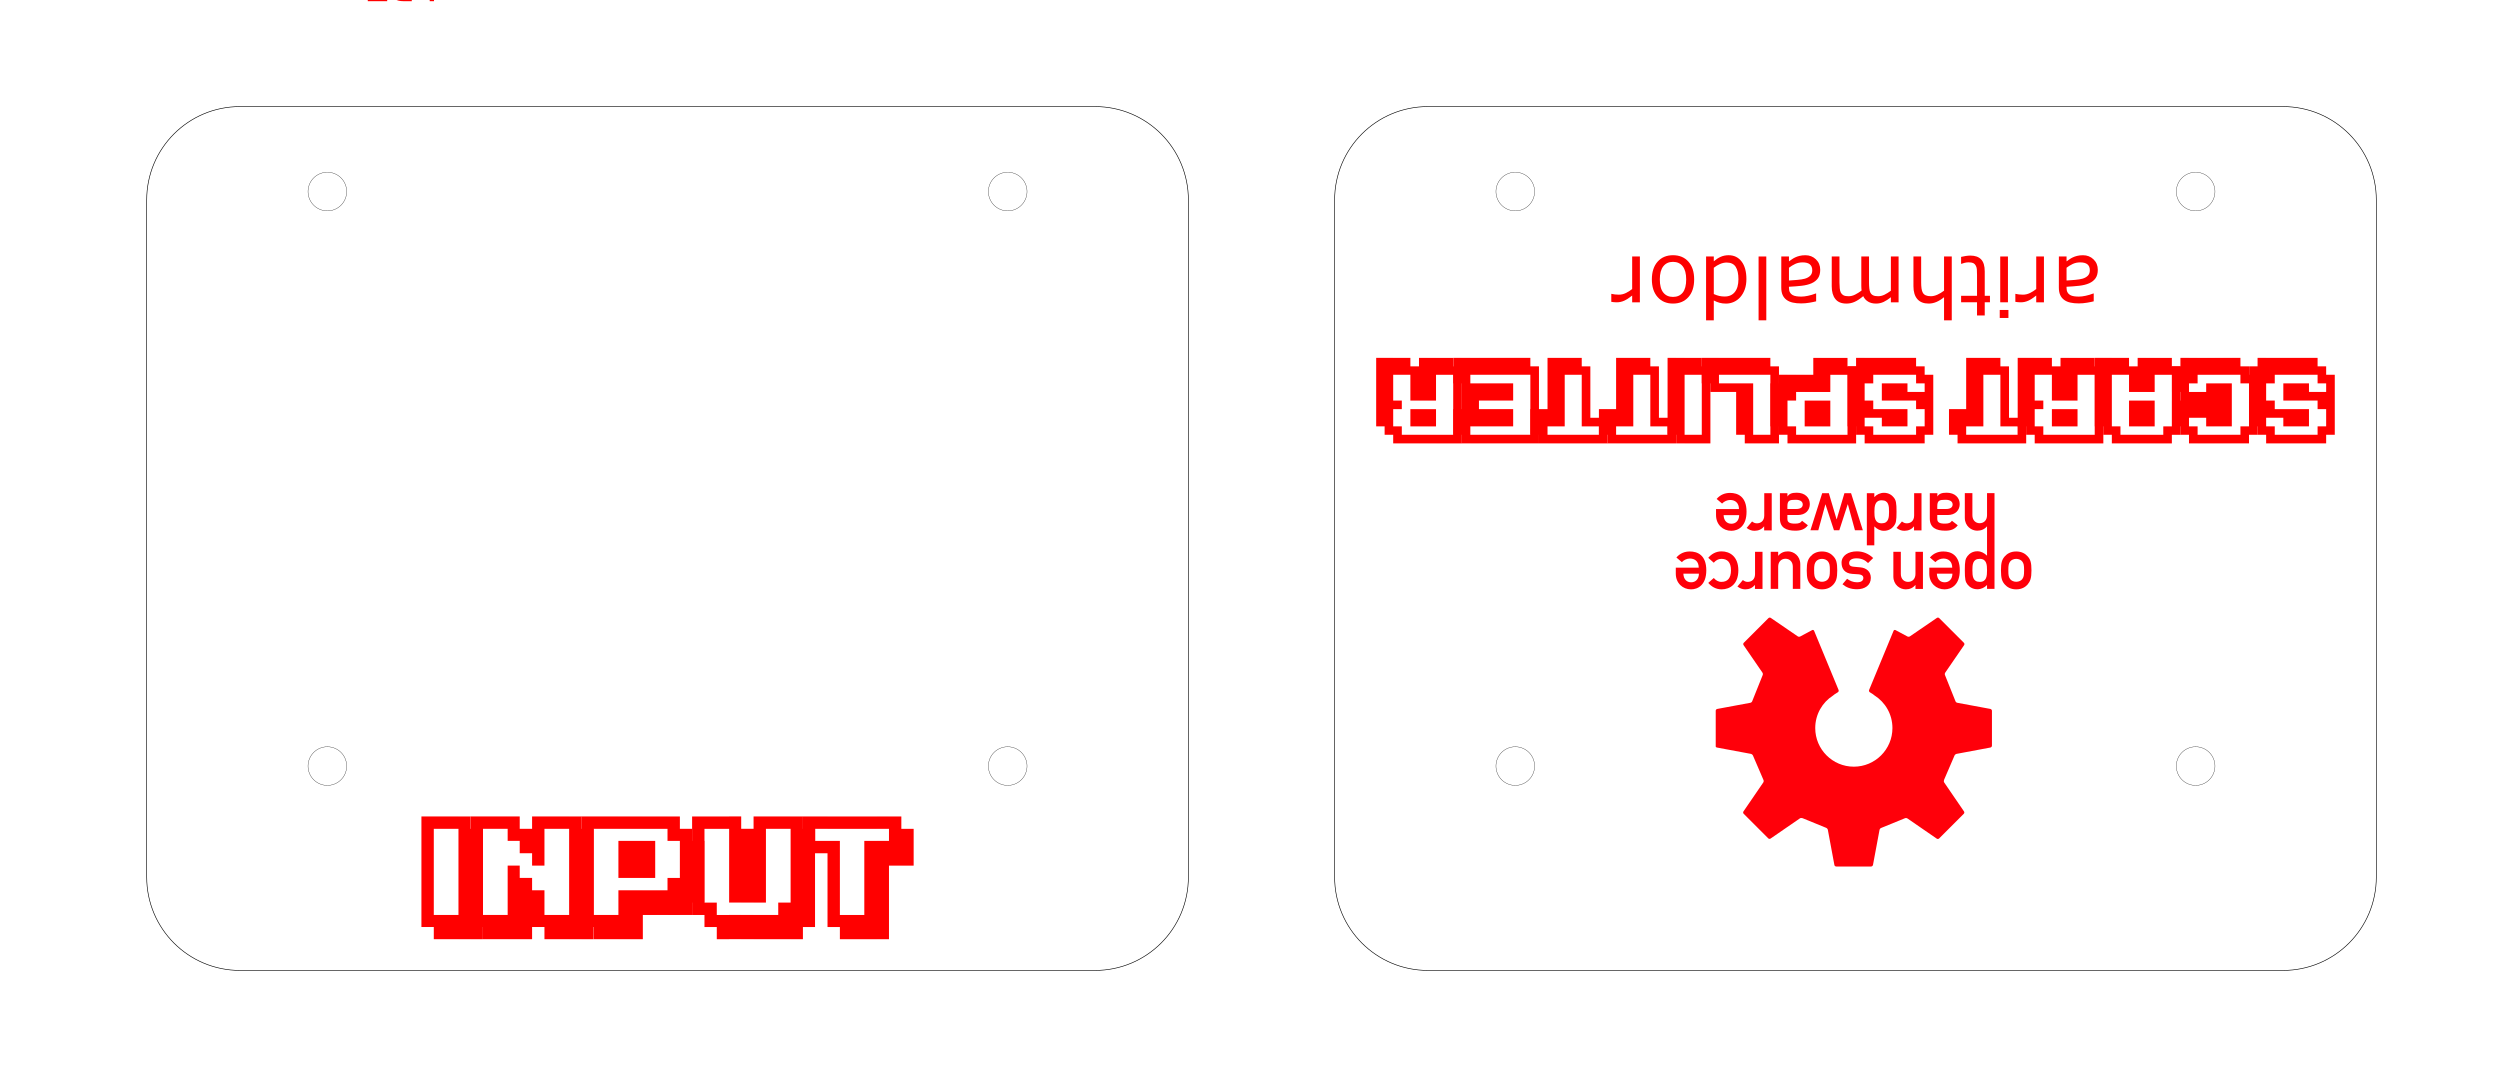 <?xml version="1.0" encoding="UTF-8" standalone="no"?>
<svg
   xmlns:dc="http://purl.org/dc/elements/1.1/"
   xmlns:cc="http://creativecommons.org/ns#"
   xmlns:rdf="http://www.w3.org/1999/02/22-rdf-syntax-ns#"
   xmlns:svg="http://www.w3.org/2000/svg"
   xmlns="http://www.w3.org/2000/svg"
   xmlns:sodipodi="http://sodipodi.sourceforge.net/DTD/sodipodi-0.dtd"
   xmlns:inkscape="http://www.inkscape.org/namespaces/inkscape"
   width="210mm"
   height="90mm"
   viewBox="0 0 210 90"
   version="1.1"
   id="svg3051"
   sodipodi:docname="Scart Splitter Case with Paths.svg"
   inkscape:version="1.0 (4035a4fb49, 2020-05-01)">
  <sodipodi:namedview
     inkscape:document-rotation="0"
     pagecolor="#ffffff"
     bordercolor="#666666"
     borderopacity="1"
     objecttolerance="10"
     gridtolerance="10"
     guidetolerance="10"
     inkscape:pageopacity="0"
     inkscape:pageshadow="2"
     inkscape:window-width="1920"
     inkscape:window-height="1017"
     id="namedview58"
     showgrid="false"
     inkscape:zoom="1.5349983"
     inkscape:cx="325.60518"
     inkscape:cy="201.73653"
     inkscape:window-x="-8"
     inkscape:window-y="-8"
     inkscape:window-maximized="1"
     inkscape:current-layer="svg3051" />
  <defs
     id="defs3045">
    <filter
       style="color-interpolation-filters:sRGB"
       id="filter2726-3"
       x="-8.9397827e-07"
       width="1"
       y="-1.8245803e-06"
       height="1">
      <feGaussianBlur
         stdDeviation="0.001"
         id="feGaussianBlur2728-6" />
    </filter>
    <filter
       height="1"
       y="-1.8245803e-06"
       width="1"
       x="-8.9397827e-07"
       id="filter2726-3-3"
       style="color-interpolation-filters:sRGB">
      <feGaussianBlur
         id="feGaussianBlur2728-6-4"
         stdDeviation="0.001" />
    </filter>
    <filter
       height="1"
       y="-1.8245803e-06"
       width="1"
       x="-8.9397827e-07"
       id="filter2726"
       style="color-interpolation-filters:sRGB">
      <feGaussianBlur
         id="feGaussianBlur2728"
         stdDeviation="0.001" />
    </filter>
  </defs>
  <g
     id="g3917">
    <path
       id="circle658"
       style="fill:none;fill-opacity:0;stroke:#000001;stroke-width:0.025;stroke-linecap:round;stroke-linejoin:round;stroke-miterlimit:4;stroke-dasharray:none;stroke-opacity:1"
       d="m 29.12,64.351 a 1.622,1.622 0 0 1 -1.622,1.622 1.622,1.622 0 0 1 -1.622,-1.622 1.622,1.622 0 0 1 1.622,-1.622 1.622,1.622 0 0 1 1.622,1.622" />
    <path
       id="circle660"
       style="fill:#c2c2c2;fill-opacity:0;stroke:#000000;stroke-width:0.025;stroke-linecap:round;stroke-linejoin:round;stroke-miterlimit:4;stroke-dasharray:none;stroke-opacity:1"
       d="m 86.27,64.351 a 1.622,1.622 0 0 1 -1.622,1.622 1.622,1.622 0 0 1 -1.622,-1.622 1.622,1.622 0 0 1 1.622,-1.622 1.622,1.622 0 0 1 1.622,1.622" />
    <path
       id="circle662"
       style="fill:#c2c2c2;fill-opacity:0;stroke:#000000;stroke-width:0.025;stroke-linecap:round;stroke-linejoin:round;stroke-miterlimit:4;stroke-dasharray:none;stroke-opacity:1"
       d="m 86.27,16.091 a 1.622,1.622 0 0 1 -1.622,1.622 1.622,1.622 0 0 1 -1.622,-1.622 1.622,1.622 0 0 1 1.622,-1.622 1.622,1.622 0 0 1 1.622,1.622" />
    <path
       id="circle664"
       style="fill:#c2c2c2;fill-opacity:0;stroke:#000000;stroke-width:0.025;stroke-linecap:round;stroke-linejoin:round;stroke-miterlimit:4;stroke-dasharray:none;stroke-opacity:1"
       d="m 29.12,16.091 a 1.622,1.622 0 0 1 -1.622,1.622 1.622,1.622 0 0 1 -1.622,-1.622 1.622,1.622 0 0 1 1.622,-1.622 1.622,1.622 0 0 1 1.622,1.622" />
    <path
       id="rect1681"
       style="fill:none;stroke:#000000;stroke-width:0.051;stroke-miterlimit:10;stroke-dasharray:none"
       d="m 20.175,8.952 h 71.797 c 4.351,0 7.853,3.502 7.853,7.853 v 56.859 c 0,4.351 -3.502,7.853 -7.853,7.853 H 20.175 c -4.351,0 -7.853,-3.502 -7.853,-7.853 V 16.805 c 0,-4.351 3.502,-7.853 7.853,-7.853 z" />
  </g>
  <g
     aria-label="INPUT"
     id="text963"
     style="font-style:normal;font-variant:normal;font-weight:normal;font-stretch:normal;font-size:10.583px;line-height:1.25;font-family:'Karmatic Arcade';-inkscape-font-specification:'Karmatic Arcade, Normal';font-variant-ligatures:normal;font-variant-caps:normal;font-variant-numeric:normal;font-variant-east-asian:normal;fill:#ff0000;fill-opacity:1;stroke:none;stroke-width:0.265;stroke-opacity:1">
    <path
       d="m 40.563,77.871 v 1.023 h -1.039 v -1.023 z m -1.039,0 v -1.013 h 1.039 v 1.013 z m 0,-1.013 v -1.039 h 1.039 v 1.039 z m 0,-1.039 v -1.034 h 1.039 v 1.034 z m 0,-1.034 v -1.039 h 1.039 v 1.039 z m 0,-1.039 v -1.034 h 1.039 v 1.034 z m 0,-1.034 v -1.039 h 1.039 v 1.039 z m 0,-1.039 v -1.039 h 1.039 v 1.039 z m 0,-1.039 v -1.013 h 1.039 v 1.013 z m -1.013,-1.013 v -1.039 h 1.013 v 1.039 z m 1.013,8.248 v 1.023 h -1.013 v -1.023 z m -1.013,0 v -1.013 h 1.013 v 1.013 z m 0,-1.013 v -1.039 h 1.013 v 1.039 z m 0,-1.039 v -1.034 h 1.013 v 1.034 z m 0,-1.034 v -1.039 h 1.013 v 1.039 z m 0,-1.039 v -1.034 h 1.013 v 1.034 z m 0,-1.034 v -1.039 h 1.013 v 1.039 z m 0,-1.039 v -1.039 h 1.013 v 1.039 z m 0,-1.039 v -1.013 h 1.013 v 1.013 z m -1.039,-1.013 v -1.039 h 1.039 v 1.039 z m 1.039,8.248 v 1.023 h -1.039 v -1.023 z m -1.039,0 v -1.013 h 1.039 v 1.013 z m -1.034,-8.248 v -1.039 h 1.034 v 1.039 z m 1.034,8.248 v 1.023 h -1.034 v -1.023 z m -1.034,0 v -1.013 h 1.034 v 1.013 z m -1.039,-8.248 v -1.039 h 1.039 v 1.039 z m 0,8.248 v -1.013 h 1.039 v 1.013 z m 0,-1.013 v -1.039 h 1.039 v 1.039 z m 0,-1.039 v -1.034 h 1.039 v 1.034 z m 0,-1.034 v -1.039 h 1.039 v 1.039 z m 0,-1.039 v -1.034 h 1.039 v 1.034 z m 0,-1.034 v -1.039 h 1.039 v 1.039 z m 0,-1.039 v -1.039 h 1.039 v 1.039 z m 0,-1.039 v -1.013 h 1.039 v 1.013 z"
       style="font-style:normal;font-variant:normal;font-weight:normal;font-stretch:normal;font-size:10.583px;font-family:'Karmatic Arcade';-inkscape-font-specification:'Karmatic Arcade, Normal';font-variant-ligatures:normal;font-variant-caps:normal;font-variant-numeric:normal;font-variant-east-asian:normal;fill:#ff0000;fill-opacity:1;stroke:none;stroke-width:0.265;stroke-opacity:1"
       id="path929" />
    <path
       d="m 49.859,77.871 v 1.023 h -1.018 v -1.023 z m -1.018,0 v -1.013 h 1.018 v 1.013 z m 0,-1.013 v -1.039 h 1.018 v 1.039 z m 0,-1.039 v -1.034 h 1.018 v 1.034 z m 0,-1.034 v -1.039 h 1.018 v 1.039 z m 0,-1.039 v -1.034 h 1.018 v 1.034 z m 0,-1.034 v -1.039 h 1.018 v 1.039 z m 0,-1.039 v -1.039 h 1.018 v 1.039 z m 0,-1.039 v -1.013 h 1.018 v 1.013 z m -1.034,-1.013 v -1.039 h 1.034 v 1.039 z m 1.034,8.248 v 1.023 h -1.034 v -1.023 z m -1.034,0 v -1.013 h 1.034 v 1.013 z m 0,-1.013 v -1.039 h 1.034 v 1.039 z m 0,-1.039 v -1.034 h 1.034 v 1.034 z m 0,-1.034 v -1.039 h 1.034 v 1.039 z m 0,-1.039 v -1.034 h 1.034 v 1.034 z m 0,-1.034 v -1.039 h 1.034 v 1.039 z m 0,-1.039 v -1.039 h 1.034 v 1.039 z m 0,-1.039 v -1.013 h 1.034 v 1.013 z m -1.039,-1.013 v -1.039 h 1.039 v 1.039 z m 1.039,8.248 v 1.023 h -1.039 v -1.023 z m -1.039,0 v -1.013 h 1.039 v 1.013 z m -1.034,-8.248 v -1.039 h 1.034 v 1.039 z m 1.034,8.248 v 1.023 h -1.034 v -1.023 z m -1.034,0 v -1.013 h 1.034 v 1.013 z m -1.039,-8.248 v -1.039 h 1.039 v 1.039 z m 0,8.248 v -1.013 h 1.039 v 1.013 z m 0,-1.013 v -1.039 h 1.039 v 1.039 z m 0,-1.039 v -1.034 h 1.039 v 1.034 z m 0,-3.106 v -1.039 h 1.039 v 1.039 z m 0,-1.039 v -1.039 h 1.039 v 1.039 z m 0,-1.039 v -1.013 h 1.039 v 1.013 z m 0,7.235 v 1.023 h -1.039 v -1.023 z m -1.039,0 v -1.013 h 1.039 v 1.013 z m 0,-1.013 v -1.039 h 1.039 v 1.039 z m 0,-1.039 v -1.034 h 1.039 v 1.034 z m 0,-1.034 v -1.039 h 1.039 v 1.039 z m 0,-3.111 v -1.039 h 1.039 v 1.039 z m 0,-1.039 v -1.013 h 1.039 v 1.013 z m -1.013,-1.013 v -1.039 h 1.013 v 1.039 z m 1.013,8.248 v 1.023 h -1.013 v -1.023 z m -1.013,0 v -1.013 h 1.013 v 1.013 z m 0,-1.013 v -1.039 h 1.013 v 1.039 z m 0,-1.039 v -1.034 h 1.013 v 1.034 z m 0,-1.034 v -1.039 h 1.013 v 1.039 z m 0,-1.039 v -1.034 h 1.013 v 1.034 z m 0,-3.111 v -1.013 h 1.013 v 1.013 z m -1.039,-1.013 v -1.039 h 1.039 v 1.039 z m 1.039,8.248 v 1.023 h -1.039 v -1.023 z m -1.039,0 v -1.013 h 1.039 v 1.013 z m -1.034,-8.248 v -1.039 h 1.034 v 1.039 z m 1.034,8.248 v 1.023 h -1.034 v -1.023 z m -1.034,0 v -1.013 h 1.034 v 1.013 z m -1.039,-8.248 v -1.039 h 1.039 v 1.039 z m 0,8.248 v -1.013 h 1.039 v 1.013 z m 0,-1.013 v -1.039 h 1.039 v 1.039 z m 0,-1.039 v -1.034 h 1.039 v 1.034 z m 0,-1.034 v -1.039 h 1.039 v 1.039 z m 0,-1.039 v -1.034 h 1.039 v 1.034 z m 0,-1.034 v -1.039 h 1.039 v 1.039 z m 0,-1.039 v -1.039 h 1.039 v 1.039 z m 0,-1.039 v -1.013 h 1.039 v 1.013 z"
       style="font-style:normal;font-variant:normal;font-weight:normal;font-stretch:normal;font-size:10.583px;font-family:'Karmatic Arcade';-inkscape-font-specification:'Karmatic Arcade, Normal';font-variant-ligatures:normal;font-variant-caps:normal;font-variant-numeric:normal;font-variant-east-asian:normal;fill:#ff0000;fill-opacity:1;stroke:none;stroke-width:0.265;stroke-opacity:1"
       id="path931" />
    <path
       d="m 58.143,75.819 v -1.034 h 1.018 v 1.034 z m 0,-1.034 v -1.039 h 1.018 v 1.039 z m 0,-1.039 v -1.034 h 1.018 v 1.034 z m 0,-1.034 v -1.039 h 1.018 v 1.039 z m 0,-1.039 v -1.039 h 1.018 v 1.039 z m -1.034,5.183 v -1.039 h 1.034 v 1.039 z m 0,-1.039 v -1.034 h 1.034 v 1.034 z m 0,-1.034 v -1.039 h 1.034 v 1.039 z m 0,-1.039 v -1.034 h 1.034 v 1.034 z m 0,-1.034 v -1.039 h 1.034 v 1.039 z m 0,-1.039 v -1.039 h 1.034 v 1.039 z m 0,-1.039 v -1.013 h 1.034 v 1.013 z M 56.071,69.623 v -1.039 h 1.039 v 1.039 z m 0,7.235 v -1.039 h 1.039 v 1.039 z m 0,-1.039 v -1.034 h 1.039 v 1.034 z m 0,-1.034 v -1.039 h 1.039 v 1.039 z m 0,-4.15 v -1.013 h 1.039 v 1.013 z m -1.034,-1.013 v -1.039 h 1.034 v 1.039 z m 0,7.235 v -1.039 h 1.034 v 1.039 z m 0,-1.039 v -1.034 h 1.034 v 1.034 z m -1.039,-6.196 v -1.039 h 1.039 v 1.039 z m 0,7.235 v -1.039 h 1.039 v 1.039 z m 0,-1.039 v -1.034 h 1.039 v 1.034 z m 0,-2.072 v -1.034 h 1.039 v 1.034 z m 0,-1.034 v -1.039 h 1.039 v 1.039 z m 0,-1.039 v -1.039 h 1.039 v 1.039 z m -1.039,-2.052 v -1.039 h 1.039 v 1.039 z m 1.039,8.248 v 1.023 h -1.039 v -1.023 z m -1.039,0 v -1.013 h 1.039 v 1.013 z m 0,-1.013 v -1.039 h 1.039 v 1.039 z m 0,-1.039 v -1.034 h 1.039 v 1.034 z m 0,-2.072 v -1.034 h 1.039 v 1.034 z m 0,-1.034 v -1.039 h 1.039 v 1.039 z m 0,-1.039 v -1.039 h 1.039 v 1.039 z m -1.013,-2.052 v -1.039 h 1.013 v 1.039 z m 1.013,8.248 v 1.023 h -1.013 v -1.023 z m -1.013,0 v -1.013 h 1.013 v 1.013 z m 0,-1.013 v -1.039 h 1.013 v 1.039 z m 0,-1.039 v -1.034 h 1.013 v 1.034 z m 0,-2.072 v -1.034 h 1.013 v 1.034 z m 0,-1.034 v -1.039 h 1.013 v 1.039 z m 0,-1.039 v -1.039 h 1.013 v 1.039 z m -1.039,-2.052 v -1.039 h 1.039 v 1.039 z m 1.039,8.248 v 1.023 h -1.039 v -1.023 z m -1.039,0 v -1.013 h 1.039 v 1.013 z m -1.034,-8.248 v -1.039 h 1.034 v 1.039 z m 1.034,8.248 v 1.023 h -1.034 v -1.023 z m -1.034,0 v -1.013 h 1.034 v 1.013 z m -1.039,-8.248 v -1.039 h 1.039 v 1.039 z m 0,8.248 v -1.013 h 1.039 v 1.013 z m 0,-1.013 v -1.039 h 1.039 v 1.039 z m 0,-1.039 v -1.034 h 1.039 v 1.034 z m 0,-1.034 v -1.039 h 1.039 v 1.039 z m 0,-1.039 v -1.034 h 1.039 v 1.034 z m 0,-1.034 v -1.039 h 1.039 v 1.039 z m 0,-1.039 v -1.039 h 1.039 v 1.039 z m 0,-1.039 v -1.013 h 1.039 v 1.013 z"
       style="font-style:normal;font-variant:normal;font-weight:normal;font-stretch:normal;font-size:10.583px;font-family:'Karmatic Arcade';-inkscape-font-specification:'Karmatic Arcade, Normal';font-variant-ligatures:normal;font-variant-caps:normal;font-variant-numeric:normal;font-variant-east-asian:normal;fill:#ff0000;fill-opacity:1;stroke:none;stroke-width:0.265;stroke-opacity:1"
       id="path933" />
    <path
       d="m 67.445,77.871 v -1.013 h 1.018 v 1.013 z m 0,-1.013 v -1.039 h 1.018 v 1.039 z m 0,-1.039 v -1.034 h 1.018 v 1.034 z m 0,-1.034 v -1.039 h 1.018 v 1.039 z m 0,-1.039 v -1.034 h 1.018 v 1.034 z m 0,-1.034 v -1.039 h 1.018 v 1.039 z m 0,-1.039 v -1.039 h 1.018 v 1.039 z m 0,-1.039 v -1.013 h 1.018 v 1.013 z m -1.034,-1.013 v -1.039 h 1.034 v 1.039 z m 1.034,8.248 v 1.023 h -1.034 v -1.023 z m -1.034,0 v -1.013 h 1.034 v 1.013 z m 0,-1.013 v -1.039 h 1.034 v 1.039 z m 0,-1.039 v -1.034 h 1.034 v 1.034 z m 0,-1.034 v -1.039 h 1.034 v 1.039 z m 0,-1.039 v -1.034 h 1.034 v 1.034 z m 0,-1.034 v -1.039 h 1.034 v 1.039 z m 0,-1.039 v -1.039 h 1.034 v 1.039 z m 0,-1.039 v -1.013 h 1.034 v 1.013 z m -1.039,-1.013 v -1.039 h 1.039 v 1.039 z m 1.039,8.248 v 1.023 h -1.039 v -1.023 z m -1.039,0 v -1.013 h 1.039 v 1.013 z m 0,-1.013 v -1.039 h 1.039 v 1.039 z m -1.034,-7.235 v -1.039 h 1.034 v 1.039 z m 1.034,8.248 v 1.023 h -1.034 v -1.023 z m -1.034,0 v -1.013 h 1.034 v 1.013 z m -1.039,-8.248 v -1.039 h 1.039 v 1.039 z m 1.039,8.248 v 1.023 h -1.039 v -1.023 z m -1.039,0 v -1.013 h 1.039 v 1.013 z m 0,-2.052 v -1.034 h 1.039 v 1.034 z m 0,-1.034 v -1.039 h 1.039 v 1.039 z m 0,-1.039 v -1.034 h 1.039 v 1.034 z m 0,-1.034 v -1.039 h 1.039 v 1.039 z m 0,-1.039 v -1.039 h 1.039 v 1.039 z m 0,-1.039 v -1.013 h 1.039 v 1.013 z m 0,7.235 v 1.023 h -1.039 v -1.023 z m -1.039,0 v -1.013 h 1.039 v 1.013 z m 0,-2.052 v -1.034 h 1.039 v 1.034 z m 0,-1.034 v -1.039 h 1.039 v 1.039 z m 0,-1.039 v -1.034 h 1.039 v 1.034 z m 0,-1.034 v -1.039 h 1.039 v 1.039 z m 0,-1.039 v -1.039 h 1.039 v 1.039 z m 0,-1.039 v -1.013 h 1.039 v 1.013 z m -1.013,-1.013 v -1.039 h 1.013 v 1.039 z m 1.013,8.248 v 1.023 h -1.013 v -1.023 z m -1.013,0 v -1.013 h 1.013 v 1.013 z m 0,-2.052 v -1.034 h 1.013 v 1.034 z m 0,-1.034 v -1.039 h 1.013 v 1.039 z m 0,-1.039 v -1.034 h 1.013 v 1.034 z m 0,-1.034 v -1.039 h 1.013 v 1.039 z m 0,-1.039 v -1.039 h 1.013 v 1.039 z m 0,-1.039 v -1.013 h 1.013 v 1.013 z M 60.21,69.623 v -1.039 h 1.039 v 1.039 z m 1.039,8.248 v 1.023 H 60.21 v -1.023 z m -1.039,0 v -1.013 h 1.039 v 1.013 z m -1.034,-8.248 v -1.039 h 1.034 v 1.039 z m 0,8.248 v -1.013 h 1.034 v 1.013 z m 0,-1.013 v -1.039 h 1.034 v 1.039 z m -1.039,-7.235 v -1.039 h 1.039 v 1.039 z m 0,7.235 v -1.039 h 1.039 v 1.039 z m 0,-1.039 v -1.034 h 1.039 v 1.034 z m 0,-1.034 v -1.039 h 1.039 v 1.039 z m 0,-1.039 v -1.034 h 1.039 v 1.034 z m 0,-1.034 v -1.039 h 1.039 v 1.039 z m 0,-1.039 v -1.039 h 1.039 v 1.039 z m 0,-1.039 v -1.013 h 1.039 v 1.013 z"
       style="font-style:normal;font-variant:normal;font-weight:normal;font-stretch:normal;font-size:10.583px;font-family:'Karmatic Arcade';-inkscape-font-specification:'Karmatic Arcade, Normal';font-variant-ligatures:normal;font-variant-caps:normal;font-variant-numeric:normal;font-variant-east-asian:normal;fill:#ff0000;fill-opacity:1;stroke:none;stroke-width:0.265;stroke-opacity:1"
       id="path935" />
    <path
       d="m 75.713,72.713 v -1.039 h 1.034 v 1.039 z m 0,-1.039 v -1.039 h 1.034 v 1.039 z m 0,-1.039 v -1.013 h 1.034 v 1.013 z m -1.039,-1.013 v -1.039 h 1.039 v 1.039 z m 0,3.09 v -1.039 h 1.039 v 1.039 z m 0,-1.039 v -1.039 h 1.039 v 1.039 z m 0,-1.039 v -1.013 h 1.039 v 1.013 z m -1.034,-1.013 v -1.039 h 1.034 v 1.039 z m 1.034,8.248 v 1.023 h -1.034 v -1.023 z m -1.034,0 v -1.013 h 1.034 v 1.013 z m 0,-1.013 v -1.039 h 1.034 v 1.039 z m 0,-1.039 v -1.034 h 1.034 v 1.034 z m 0,-1.034 v -1.039 h 1.034 v 1.039 z m 0,-1.039 v -1.034 h 1.034 v 1.034 z m 0,-1.034 v -1.039 h 1.034 v 1.039 z m 0,-1.039 v -1.039 h 1.034 v 1.039 z M 72.602,69.623 v -1.039 h 1.039 v 1.039 z m 1.039,8.248 v 1.023 H 72.602 v -1.023 z m -1.039,0 v -1.013 h 1.039 v 1.013 z m 0,-1.013 v -1.039 h 1.039 v 1.039 z m 0,-1.039 v -1.034 h 1.039 v 1.034 z m 0,-1.034 v -1.039 h 1.039 v 1.039 z m 0,-1.039 v -1.034 h 1.039 v 1.034 z m 0,-1.034 v -1.039 h 1.039 v 1.039 z m 0,-1.039 v -1.039 h 1.039 v 1.039 z M 71.563,69.623 V 68.584 H 72.602 v 1.039 z M 72.602,77.871 v 1.023 h -1.039 v -1.023 z m -1.039,0 V 76.858 H 72.602 v 1.013 z m -1.013,-8.248 v -1.039 h 1.013 v 1.039 z m 1.013,8.248 v 1.023 h -1.013 v -1.023 z m -1.013,0 v -1.013 h 1.013 v 1.013 z m -1.039,-8.248 v -1.039 h 1.039 v 1.039 z m 0,8.248 v -1.013 h 1.039 v 1.013 z m 0,-1.013 v -1.039 h 1.039 v 1.039 z m 0,-1.039 v -1.034 h 1.039 v 1.034 z m 0,-1.034 v -1.039 h 1.039 v 1.039 z m 0,-1.039 v -1.034 h 1.039 v 1.034 z m 0,-1.034 v -1.039 h 1.039 v 1.039 z m 0,-1.039 v -1.039 h 1.039 v 1.039 z m -1.034,-2.052 v -1.039 h 1.034 v 1.039 z m 0,2.052 v -1.039 h 1.034 v 1.039 z m -1.039,-2.052 v -1.039 h 1.039 v 1.039 z m 0,2.052 v -1.039 h 1.039 v 1.039 z m 0,-1.039 v -1.013 h 1.039 v 1.013 z"
       style="font-style:normal;font-variant:normal;font-weight:normal;font-stretch:normal;font-size:10.583px;font-family:'Karmatic Arcade';-inkscape-font-specification:'Karmatic Arcade, Normal';font-variant-ligatures:normal;font-variant-caps:normal;font-variant-numeric:normal;font-variant-east-asian:normal;fill:#ff0000;fill-opacity:1;stroke:none;stroke-width:0.265;stroke-opacity:1"
       id="path937" />
  </g>
  <g
     id="g3925">
    <g
       aria-label="ON     OFF"
       transform="matrix(-0.003,0,0,-0.003,133.635,104.854)"
       id="text2704-2"
       style="font-style:normal;font-weight:normal;font-size:4166.67px;line-height:1.25;font-family:sans-serif;fill:#000000;fill-opacity:1;stroke:none;stroke-width:104.167;filter:url(#filter2726-3)">
      <path
         d="m 31251.805,36235.447 q 51.88,59.815 80.566,148.316 28.687,88.501 28.687,202.026 0,110.474 -28.077,199.585 -28.076,89.111 -81.176,149.536 -55.542,63.477 -130.005,93.994 -73.853,29.908 -162.964,29.908 -92.163,0 -166.016,-31.128 -73.852,-31.128 -126.953,-92.774 -52.49,-60.425 -80.566,-148.926 -28.076,-88.501 -28.076,-200.195 0,-114.746 28.076,-201.416 28.686,-86.67 81.177,-148.926 52.49,-60.425 126.342,-91.552 74.463,-31.739 166.016,-31.739 92.773,0 167.236,32.349 74.463,32.349 125.733,90.942 z m -16.48,350.342 q 0,-90.332 -19.531,-159.912 -19.531,-69.58 -54.932,-115.356 -36.01,-46.998 -87.28,-70.191 -50.659,-23.804 -114.136,-23.804 -65.918,0 -115.356,23.194 -48.828,22.583 -86.67,70.801 -36.011,46.386 -55.542,116.577 -18.921,70.19 -18.921,158.691 0,178.833 75.073,274.048 75.074,94.604 201.416,94.604 126.343,0 200.806,-94.604 75.073,-95.215 75.073,-274.048 z"
         style="font-style:normal;font-variant:normal;font-weight:normal;font-stretch:normal;font-size:1250px;font-family:Tahoma;-inkscape-font-specification:'Tahoma, Normal';font-variant-ligatures:normal;font-variant-caps:normal;font-variant-numeric:normal;font-variant-east-asian:normal;fill:#ff0000;fill-opacity:1;stroke-width:104.167"
         id="path940" />
      <path
         d="m 32142.918,37039.891 h -135.498 l -401.611,-783.692 v 783.692 h -112.915 v -908.814 h 171.508 l 365.601,719.605 v -719.605 h 112.915 z"
         style="font-style:normal;font-variant:normal;font-weight:normal;font-stretch:normal;font-size:1250px;font-family:Tahoma;-inkscape-font-specification:'Tahoma, Normal';font-variant-ligatures:normal;font-variant-caps:normal;font-variant-numeric:normal;font-variant-east-asian:normal;fill:#ff0000;fill-opacity:1;stroke-width:104.167"
         id="path942" />
      <path
         d="m 34923.68,36235.447 q 51.88,59.815 80.566,148.316 28.687,88.501 28.687,202.026 0,110.474 -28.077,199.585 -28.076,89.111 -81.176,149.536 -55.542,63.477 -130.005,93.994 -73.853,29.908 -162.964,29.908 -92.163,0 -166.016,-31.128 -73.852,-31.128 -126.953,-92.774 -52.49,-60.425 -80.566,-148.926 -28.076,-88.501 -28.076,-200.195 0,-114.746 28.076,-201.416 28.686,-86.67 81.177,-148.926 52.49,-60.425 126.342,-91.552 74.463,-31.739 166.016,-31.739 92.773,0 167.236,32.349 74.463,32.349 125.733,90.942 z m -16.48,350.342 q 0,-90.332 -19.531,-159.912 -19.531,-69.58 -54.932,-115.356 -36.01,-46.998 -87.28,-70.191 -50.659,-23.804 -114.136,-23.804 -65.918,0 -115.356,23.194 -48.828,22.583 -86.67,70.801 -36.011,46.386 -55.542,116.577 -18.921,70.19 -18.921,158.691 0,178.833 75.073,274.048 75.074,94.604 201.416,94.604 126.343,0 200.806,-94.604 75.073,-95.215 75.073,-274.048 z"
         style="font-style:normal;font-variant:normal;font-weight:normal;font-stretch:normal;font-size:1250px;font-family:Tahoma;-inkscape-font-specification:'Tahoma, Normal';font-variant-ligatures:normal;font-variant-caps:normal;font-variant-numeric:normal;font-variant-east-asian:normal;fill:#ff0000;fill-opacity:1;stroke-width:104.167"
         id="path944" />
      <path
         d="m 35708.592,36238.499 h -422.974 v 256.348 h 405.274 v 107.422 h -405.274 v 437.622 h -120.849 v -908.814 h 543.823 z"
         style="font-style:normal;font-variant:normal;font-weight:normal;font-stretch:normal;font-size:1250px;font-family:Tahoma;-inkscape-font-specification:'Tahoma, Normal';font-variant-ligatures:normal;font-variant-caps:normal;font-variant-numeric:normal;font-variant-east-asian:normal;fill:#ff0000;fill-opacity:1;stroke-width:104.167"
         id="path946" />
      <path
         d="m 36360.447,36238.499 h -422.973 v 256.348 h 405.273 v 107.422 h -405.273 v 437.622 h -120.85 v -908.814 h 543.823 z"
         style="font-style:normal;font-variant:normal;font-weight:normal;font-stretch:normal;font-size:1250px;font-family:Tahoma;-inkscape-font-specification:'Tahoma, Normal';font-variant-ligatures:normal;font-variant-caps:normal;font-variant-numeric:normal;font-variant-east-asian:normal;fill:#ff0000;fill-opacity:1;stroke-width:104.167"
         id="path948" />
    </g>
    <g
       aria-label="5v"
       transform="matrix(-0.003,0,0,-0.003,133.635,104.854)"
       id="text2704-2-5"
       style="font-style:normal;font-weight:normal;font-size:4166.67px;line-height:1.25;font-family:sans-serif;fill:#000000;fill-opacity:1;stroke:none;stroke-width:104.167;filter:url(#filter2726-3-3)">
      <path
         d="m 27761.759,36750.584 q 0,65.918 -21.363,122.07 -20.751,56.153 -58.593,97.046 -38.452,41.504 -95.825,65.308 -56.763,23.804 -127.564,23.804 -65.308,0 -128.784,-14.649 -62.866,-14.038 -109.253,-37.231 v -128.785 h 8.545 q 14.038,10.376 40.283,23.804 26.245,12.818 57.983,24.414 36.011,12.818 65.918,20.142 29.908,6.714 67.139,6.714 36.621,0 71.411,-12.818 34.79,-13.427 59.815,-42.724 22.583,-26.856 34.179,-62.866 12.207,-36.011 12.207,-84.839 0,-48.218 -13.427,-79.346 -12.818,-31.128 -37.842,-51.27 -26.245,-23.193 -64.697,-32.348 -37.842,-9.766 -84.839,-9.766 -49.439,0 -99.488,7.935 -50.048,7.324 -79.956,14.038 v -468.14 h 498.658 v 106.812 h -380.86 v 241.699 q 21.973,-2.442 43.335,-3.662 21.363,-1.221 39.063,-1.221 69.58,0 117.798,11.597 48.217,11.596 92.773,45.166 45.166,34.179 68.97,85.449 24.414,51.27 24.414,133.667 z"
         style="font-style:normal;font-variant:normal;font-weight:normal;font-stretch:normal;font-size:1250px;font-family:Tahoma;-inkscape-font-specification:'Tahoma, Normal';font-variant-ligatures:normal;font-variant-caps:normal;font-variant-numeric:normal;font-variant-east-asian:normal;fill:#ff0000;fill-opacity:1;stroke-width:104.167"
         id="path951" />
      <path
         d="m 28447.184,36358.128 -256.958,681.763 h -103.15 l -255.127,-681.763 h 123.902 l 186.767,526.123 184.937,-526.123 z"
         style="font-style:normal;font-variant:normal;font-weight:normal;font-stretch:normal;font-size:1250px;font-family:Tahoma;-inkscape-font-specification:'Tahoma, Normal';font-variant-ligatures:normal;font-variant-caps:normal;font-variant-numeric:normal;font-variant-east-asian:normal;fill:#ff0000;fill-opacity:1;stroke-width:104.167"
         id="path953" />
    </g>
    <g
       aria-label="LPF"
       transform="matrix(-0.003,0,0,-0.003,133.635,104.854)"
       id="text2704"
       style="font-style:normal;font-weight:normal;font-size:4166.67px;line-height:1.25;font-family:sans-serif;fill:#000000;fill-opacity:1;stroke:none;stroke-width:104.167;filter:url(#filter2726)">
      <path
         d="m 32919.418,35826.727 h -526.733 v -908.814 h 120.849 v 801.392 h 405.884 z"
         style="font-style:normal;font-variant:normal;font-weight:normal;font-stretch:normal;font-size:1250px;font-family:Tahoma;-inkscape-font-specification:'Tahoma, Normal';font-variant-ligatures:normal;font-variant-caps:normal;font-variant-numeric:normal;font-variant-east-asian:normal;fill:#ff0000;fill-opacity:1;stroke-width:104.167"
         id="path956" />
      <path
         d="m 33588.974,35191.961 q 0,59.204 -21.363,112.305 -20.752,52.49 -57.983,89.721 -46.997,46.387 -110.474,70.191 -63.476,23.803 -160.522,23.803 h -102.539 v 338.746 h -120.85 v -908.814 h 228.272 q 80.566,0 137.329,13.428 56.762,13.428 100.097,43.335 50.66,34.79 79.346,88.501 28.687,53.1 28.687,128.784 z m -125.733,3.052 q 0,-46.997 -16.479,-81.787 -15.869,-34.79 -48.828,-56.763 -28.687,-18.921 -67.139,-26.856 -37.842,-7.934 -94.605,-7.934 h -100.097 v 363.159 h 82.397 q 73.242,0 118.408,-11.597 45.166,-12.207 75.074,-42.724 26.855,-27.466 39.062,-59.815 12.207,-32.348 12.207,-75.683 z"
         style="font-style:normal;font-variant:normal;font-weight:normal;font-stretch:normal;font-size:1250px;font-family:Tahoma;-inkscape-font-specification:'Tahoma, Normal';font-variant-ligatures:normal;font-variant-caps:normal;font-variant-numeric:normal;font-variant-east-asian:normal;fill:#ff0000;fill-opacity:1;stroke-width:104.167"
         id="path958" />
      <path
         d="m 34247.543,35025.335 h -422.974 v 256.348 h 405.274 v 107.421 h -405.274 v 437.623 h -120.849 v -908.814 h 543.823 z"
         style="font-style:normal;font-variant:normal;font-weight:normal;font-stretch:normal;font-size:1250px;font-family:Tahoma;-inkscape-font-specification:'Tahoma, Normal';font-variant-ligatures:normal;font-variant-caps:normal;font-variant-numeric:normal;font-variant-east-asian:normal;fill:#ff0000;fill-opacity:1;stroke-width:104.167"
         id="path960" />
    </g>
  </g>
  <g
     id="XMLID_1_"
     transform="matrix(-0.086,0,0,-0.086,177.205,78.591)"
     style="fill:#ff000a;fill-opacity:1">
    <path
       d="m 383.5,183.7 -33.2,-6.2 c -0.8,-0.2 -1.7,-0.9 -2,-1.7 l -10.2,-23.7 c -0.4,-0.7 -0.3,-1.9 0.2,-2.6 l 19.3,-28.2 c 0.5,-0.7 0.4,-1.7 -0.2,-2.3 l -24,-24 c -0.6,-0.6 -1.6,-0.7 -2.3,-0.2 l -28.6,19.7 c -0.7,0.5 -1.8,0.5 -2.6,0.2 l -23,-9.4 c -0.8,-0.3 -1.5,-1.1 -1.7,-1.9 L 268.8,69 c -0.1,-0.8 -0.9,-1.5 -1.8,-1.5 h -34.1 c -0.8,0 -1.6,0.7 -1.8,1.5 l -6.4,34.3 c -0.2,0.8 -0.9,1.7 -1.7,1.9 l -23,9.4 c -0.7,0.4 -1.9,0.3 -2.6,-0.2 L 168.8,94.7 c -0.7,-0.5 -1.7,-0.4 -2.3,0.2 L 142.4,119 c -0.6,0.6 -0.7,1.6 -0.2,2.3 l 19.3,28.2 c 0.5,0.7 0.5,1.8 0.2,2.6 l -10.2,23.7 c -0.3,0.8 -1.2,1.5 -2,1.7 l -33.1,6.2 c -0.8,0.2 -1.5,0.9 -1.5,1.8 v 34.1 c 0,0.8 0.7,1.6 1.5,1.8 l 32.3,6 c 0.8,0.1 1.7,0.9 1.9,1.7 l 10.1,25.2 c 0.4,0.7 0.3,1.9 -0.2,2.6 l -18.4,26.8 c -0.5,0.7 -0.4,1.7 0.2,2.3 l 24.1,24.1 c 0.6,0.6 1.6,0.7 2.3,0.2 l 26.3,-18 c 0.7,-0.5 1.8,-0.5 2.5,-0.1 l 11.6,6.2 c 0.7,0.4 1.6,0.1 1.9,-0.7 l 23.9,-57.8 c 0.3,-0.8 0,-1.7 -0.7,-2.2 l -2.9,-1.8 c -0.5,-0.3 -1.3,-0.9 -1.8,-1.4 -10.5,-6.7 -17.4,-18.4 -17.4,-31.8 0,-20.8 16.9,-37.7 37.7,-37.7 20.8,0 37.7,16.9 37.7,37.7 0,13.4 -6.9,25.1 -17.4,31.8 -0.6,0.5 -1.3,1.1 -1.8,1.4 l -2.9,1.8 c -0.7,0.4 -1,1.4 -0.7,2.2 l 23.9,57.8 c 0.3,0.8 1.2,1.1 1.9,0.7 l 11.6,-6.2 c 0.7,-0.4 1.8,-0.4 2.5,0.1 l 26.3,18 c 0.7,0.5 1.7,0.4 2.3,-0.2 L 357.3,286 c 0.6,-0.6 0.7,-1.6 0.2,-2.3 l -18.4,-26.8 c -0.5,-0.7 -0.6,-1.8 -0.2,-2.6 L 349,229.1 c 0.2,-0.8 1.1,-1.6 1.9,-1.7 l 32.3,-6 c 0.8,-0.1 1.5,-0.9 1.5,-1.8 v -34.1 c 0.3,-0.9 -0.4,-1.7 -1.2,-1.8"
       class="st0"
       id="XMLID_2_"
       style="fill:#ff000a;fill-opacity:1" />
    <path
       d="m 168.3,432.1 h 7.3 v -24.7 c 0,-8.9 -6.1,-11.9 -15.1,-11.9 -5.4,0 -9.4,1.4 -12.2,5.3 l 5.7,4.4 c 1.3,-2.1 3.1,-2.8 6.9,-2.8 5.2,0 7.4,1.2 7.4,4.6 v 3.8 h -10.1 c -7.8,0 -11.8,4.9 -11.8,10.7 0,6.3 4.7,11.1 12.8,11.1 4.9,0 7.4,-1.1 8.9,-3.6 h 0.1 v 3.1 z m 0,-12.7 c 0,5.6 -2.1,6.3 -8.1,6.3 -4.9,0 -6.9,-2.1 -6.9,-4.6 0,-2.6 2,-4.4 6.3,-4.4 h 8.7 z"
       class="st0"
       id="XMLID_3_"
       style="fill:#ff000a;fill-opacity:1" />
    <path
       d="m 183.6,432.1 h 7.3 v -21.8 c 0,-5.3 3.5,-7.6 7.1,-7.6 1.9,0 3.1,0.5 4.8,1.8 l 5.3,-6.3 c -2.2,-1.7 -4.6,-2.8 -7.6,-2.8 -3.9,0 -7.1,1.4 -9.4,4.3 H 191 v -3.9 h -7.3 v 36.3 z"
       class="st0"
       id="XMLID_6_"
       style="fill:#ff000a;fill-opacity:1" />
    <path
       d="m 229.8,432.1 h 7.3 v -50.9 h -7.3 v 18.5 c -2.7,-2.6 -5.6,-4.3 -9.4,-4.3 -4.4,0 -7.6,2 -9.7,4.7 -2,2.6 -2.6,4.9 -2.6,13.8 0,8.9 0.6,11.3 2.6,13.9 2.1,2.7 5.3,4.7 9.7,4.7 3.7,0 7.1,-1.7 9.4,-4.2 z m -7.2,-29.4 c 6.8,0 7.1,6 7.1,11.2 0,5.3 -0.4,11.3 -7.1,11.3 -6.9,0 -7.2,-5.6 -7.2,-11.3 0,-5.5 0.4,-11.2 7.2,-11.2 z"
       class="st0"
       id="XMLID_7_"
       style="fill:#ff000a;fill-opacity:1" />
    <path
       id="XMLID_10_"
       style="fill:#ff000a;fill-opacity:1"
       d="m 264,395.9 -8.2,25.3 h -0.2 l -6.9,-25.3 H 241 l 11.5,36.2 h 6.5 l 7.5,-25.4 h 0.2 l 7.5,25.4 h 6.5 l 11.5,-36.2 h -7.7 l -6.9,25.3 h -0.1 l -8.3,-25.3 z"
       class="st0" />
    <path
       d="m 314.7,432.1 h 7.3 v -24.7 c 0,-8.9 -6.1,-11.9 -15.1,-11.9 -5.4,0 -9.4,1.4 -12.2,5.3 l 5.7,4.4 c 1.3,-2.1 3.1,-2.8 6.9,-2.8 5.2,0 7.4,1.2 7.4,4.6 v 3.8 h -10.1 c -7.8,0 -11.8,4.9 -11.8,10.7 0,6.3 4.7,11.1 12.8,11.1 4.9,0 7.4,-1.1 8.9,-3.6 h 0.1 z m 0,-12.7 c 0,5.6 -2.1,6.3 -8.1,6.3 -4.9,0 -6.9,-2.1 -6.9,-4.6 0,-2.6 2,-4.4 6.3,-4.4 h 8.7 z"
       class="st0"
       id="XMLID_11_"
       style="fill:#ff000a;fill-opacity:1" />
    <path
       d="m 330,432.1 h 7.3 v -21.8 c 0,-5.3 3.5,-7.6 7.1,-7.6 1.9,0 3.1,0.5 4.8,1.8 l 5.3,-6.3 c -2.2,-1.7 -4.6,-2.8 -7.6,-2.8 -3.9,0 -7.1,1.4 -9.4,4.3 h -0.1 v -3.9 H 330 Z"
       class="st0"
       id="XMLID_14_"
       style="fill:#ff000a;fill-opacity:1" />
    <path
       d="m 384.4,416.7 v -6 c 0,-9.4 -6.9,-15.3 -14.9,-15.3 -7,0 -14.9,4.6 -14.9,18.6 0,14.9 8.6,18.4 16.1,18.4 4.9,0 9.5,-1.7 13.1,-5.9 l -5.3,-4.5 c -2.1,2.2 -5.1,3.5 -7.9,3.5 -5,0 -8.6,-3 -8.6,-8.9 h 22.4 z m -22.6,-6 c 0.1,-5.5 3.4,-8.4 7.6,-8.4 4.3,0 7.4,2.9 7.6,8.4 z"
       class="st0"
       id="XMLID_15_"
       style="fill:#ff000a;fill-opacity:1" />
    <path
       d="m 76.3,356.7 c 0,7.9 1.1,10.9 3.9,13.9 2,2.2 5.4,4.6 11,4.6 5.6,0 9,-2.4 11,-4.6 2.8,-3.1 3.9,-6.1 3.9,-13.9 0,-7.8 -1.1,-10.8 -3.9,-13.9 -2,-2.2 -5.4,-4.6 -11,-4.6 -5.6,0 -9,2.4 -11,4.6 -2.7,3.2 -3.9,6.2 -3.9,13.9 m 22.6,0.1 c 0,5.2 -0.4,6.6 -1.8,8.6 -1.1,1.5 -3.4,2.6 -5.9,2.6 -2.5,0 -4.8,-1.1 -5.9,-2.6 -1.4,-1.9 -1.8,-3.4 -1.8,-8.6 0,-5.2 0.4,-6.6 1.8,-8.6 1.1,-1.5 3.4,-2.6 5.9,-2.6 2.5,0 4.8,1.1 5.9,2.6 1.4,1.9 1.8,3.3 1.8,8.6"
       class="st0"
       id="XMLID_18_"
       style="fill:#ff000a;fill-opacity:1" />
    <path
       d="m 176.1,359.5 v -6 c 0,-9.4 -6.9,-15.3 -14.9,-15.3 -7,0 -14.9,4.6 -14.9,18.6 0,14.9 8.6,18.4 16.1,18.4 4.9,0 9.5,-1.7 13.1,-5.9 l -5.3,-4.5 c -2.1,2.2 -5.1,3.5 -7.9,3.5 -5,0 -8.6,-3 -8.6,-8.9 h 22.4 z m -22.6,-6 c 0.1,-5.5 3.4,-8.4 7.6,-8.4 4.3,0 7.4,2.9 7.6,8.4 z"
       class="st0"
       id="XMLID_21_"
       style="fill:#ff000a;fill-opacity:1" />
    <path
       d="m 182.3,374.9 h 7.3 v -21.6 c 0,-4.9 3.1,-7.8 7.2,-7.8 4.1,0 7.1,2.9 7.1,7.8 v 21.6 h 7.3 v -24.1 c 0,-8.2 -6.4,-12.6 -12.1,-12.6 -3.9,0 -7.1,1.4 -9.4,4.3 h -0.1 v -3.9 h -7.3 z"
       class="st0"
       id="XMLID_24_"
       style="fill:#ff000a;fill-opacity:1" />
    <path
       d="m 230.9,368.8 c 4.6,4.4 10.1,6.5 15.9,6.5 8.4,0 15,-4.1 15,-11.1 0,-5.8 -3,-10.4 -10.5,-10.9 l -6,-0.4 c -3.6,-0.3 -4.8,-1.9 -4.8,-3.4 0,-2.5 1.6,-4.4 6.2,-4.4 3.9,0 6.9,1.4 9.7,3.4 l 4.5,-5.3 c -3.6,-3 -7.9,-4.9 -14.2,-4.9 -7.6,0 -13.5,3.8 -13.5,11.1 0,6.2 4.4,9.8 10.4,10.3 l 6.4,0.6 c 2.5,0.2 4.4,1 4.4,3.6 0,3.1 -3,4.6 -7.1,4.6 -4.9,0 -8.3,-1.6 -11.4,-4.6 z"
       class="st0"
       id="XMLID_25_"
       style="fill:#ff000a;fill-opacity:1" />
    <path
       d="m 266,356.7 c 0,7.9 1.1,10.9 3.9,13.9 2,2.2 5.4,4.6 11,4.6 5.6,0 9,-2.4 11,-4.6 2.8,-3.1 3.9,-6.1 3.9,-13.9 0,-7.8 -1.1,-10.8 -3.9,-13.9 -2,-2.2 -5.4,-4.6 -11,-4.6 -5.6,0 -9,2.4 -11,4.6 -2.8,3.2 -3.9,6.2 -3.9,13.9 m 22.6,0.1 c 0,5.2 -0.4,6.6 -1.8,8.6 -1.1,1.5 -3.4,2.6 -5.9,2.6 -2.5,0 -4.8,-1.1 -5.9,-2.6 -1.4,-1.9 -1.8,-3.4 -1.8,-8.6 0,-5.2 0.4,-6.6 1.8,-8.6 1.1,-1.5 3.4,-2.6 5.9,-2.6 2.5,0 4.8,1.1 5.9,2.6 1.3,1.9 1.8,3.3 1.8,8.6"
       class="st0"
       id="XMLID_26_"
       style="fill:#ff000a;fill-opacity:1" />
    <path
       d="m 302.1,362.7 c 0,8.2 6.4,12.6 12.1,12.6 3.8,0 7.1,-1.4 9.4,-4.3 h 0.1 v 3.9 h 7.3 v -36.2 h -7.3 v 21.6 c 0,4.9 -3.1,7.8 -7.1,7.8 -4.1,0 -7.2,-2.9 -7.2,-7.8 v -21.6 h -7.3 z"
       class="st0"
       id="XMLID_29_"
       style="fill:#ff000a;fill-opacity:1" />
    <path
       d="m 339,374.9 h 7.3 v -21.8 c 0,-5.3 3.5,-7.6 7.1,-7.6 1.9,0 3.1,0.5 4.8,1.8 l 5.3,-6.3 c -2.2,-1.7 -4.6,-2.8 -7.6,-2.8 -3.9,0 -7.1,1.4 -9.4,4.3 h -0.1 v -3.9 H 339 Z"
       class="st0"
       id="XMLID_30_"
       style="fill:#ff000a;fill-opacity:1" />
    <path
       d="m 386.6,364.2 c -1.8,2.2 -4.4,3.8 -7.4,3.8 -5.9,0 -9.4,-3.4 -9.4,-11.2 0,-7.9 3.5,-11.3 9.4,-11.3 3,0 5.6,1.6 7.4,3.8 l 5.4,-4.8 c -3.1,-3.6 -7.5,-6.3 -13,-6.3 -8.4,0 -16.4,5.3 -16.4,18.6 0,13.2 8.1,18.5 16.4,18.5 5.5,0 9.9,-2.6 13,-6.3 z"
       class="st0"
       id="XMLID_31_"
       style="fill:#ff000a;fill-opacity:1" />
    <path
       d="m 423.7,359.5 v -6 c 0,-9.4 -6.9,-15.3 -14.9,-15.3 -7,0 -14.9,4.6 -14.9,18.6 0,14.9 8.6,18.4 16.1,18.4 4.9,0 9.5,-1.7 13.1,-5.9 l -5.3,-4.5 c -2.1,2.2 -5.1,3.5 -7.9,3.5 -5,0 -8.6,-3 -8.6,-8.9 h 22.4 z m -22.6,-6 c 0.1,-5.5 3.4,-8.4 7.6,-8.4 4.3,0 7.4,2.9 7.6,8.4 z"
       class="st0"
       id="XMLID_32_"
       style="fill:#ff000a;fill-opacity:1" />
    <path
       d="m 126.8,368 c 6.9,0 7.2,-5.6 7.2,-11.2 0,-5.6 -0.4,-11.3 -7.2,-11.3 -6.8,0 -7.1,6 -7.1,11.3 0,5.2 0.3,11.2 7.1,11.2 z m -14.4,64.1 v -93.4 h 7.3 v 3.8 c 2.3,-2.5 5.6,-4.2 9.4,-4.2 4.4,0 7.6,2 9.7,4.7 2,2.6 2.6,4.9 2.6,13.9 0,8.9 -0.6,11.2 -2.6,13.8 -2.1,2.7 -5.3,4.7 -9.7,4.7 -3.7,0 -6.6,-1.7 -9.4,-4.3 v 28.7 c 2.4,-2.9 5.7,-4.3 9.6,-4.3 5.6,0 12.1,4.4 12.1,12.6 v 24.1 H 134 v -21.6 c 0,-4.9 -3.1,-7.8 -7.1,-7.8 -4.1,0 -7.2,2.9 -7.2,7.8 v 21.6 h -7.3 z"
       class="st0"
       id="XMLID_35_"
       style="fill:#ff000a;fill-opacity:1" />
  </g>
  <g
     aria-label="SCART Splitter"
     transform="scale(-1)"
     id="text3741"
     style="font-style:normal;font-weight:normal;font-size:10.054px;line-height:1.25;font-family:sans-serif;fill:#000000;fill-opacity:1;stroke:none;stroke-width:0.251">
    <path
       d="m -189.636,-30.773 v -0.706 h 0.709 v 0.706 z m 0,-0.706 v -0.724 h 0.709 v 0.724 z m 0,-0.724 v -0.72 h 0.709 v 0.72 z m 0,-0.72 v -0.724 h 0.709 v 0.724 z m 0,-0.724 v -0.72 h 0.709 v 0.72 z m 0,-0.72 v -0.724 h 0.709 v 0.724 z m 0,-0.724 v -0.724 h 0.709 v 0.724 z m 0,4.317 v 0.713 h -0.72 v -0.713 z m -0.72,0 v -0.706 h 0.72 v 0.706 z m 0,-0.706 v -0.724 h 0.72 v 0.724 z m 0,-0.724 v -0.72 h 0.72 v 0.72 z m 0,-0.72 v -0.724 h 0.72 v 0.724 z m 0,-0.724 v -0.72 h 0.72 v 0.72 z m 0,-0.72 v -0.724 h 0.72 v 0.724 z m 0,-0.724 v -0.724 h 0.72 v 0.724 z m 0,-0.724 v -0.706 h 0.72 v 0.706 z m -0.724,-0.706 v -0.724 h 0.724 v 0.724 z m 0.724,5.746 v 0.713 h -0.724 v -0.713 z m -0.724,0 v -0.706 h 0.724 v 0.706 z m 0,-0.706 v -0.724 h 0.724 v 0.724 z m 0,-2.167 v -0.72 h 0.724 v 0.72 z m 0,-0.72 v -0.724 h 0.724 v 0.724 z m 0,-1.447 v -0.706 h 0.724 v 0.706 z m -0.72,-0.706 v -0.724 h 0.72 v 0.724 z m 0.72,5.746 v 0.713 h -0.72 v -0.713 z m -0.72,0 v -0.706 h 0.72 v 0.706 z m 0,-3.593 v -0.724 h 0.72 v 0.724 z m -0.724,-2.153 v -0.724 h 0.724 v 0.724 z m 0.724,5.746 v 0.713 h -0.724 v -0.713 z m -0.724,0 v -0.706 h 0.724 v 0.706 z m 0,-1.429 v -0.72 h 0.724 v 0.72 z m 0,-0.72 v -0.724 h 0.724 v 0.724 z m 0,-1.444 v -0.724 h 0.724 v 0.724 z m 0,-0.724 v -0.724 h 0.724 v 0.724 z m -0.724,-1.429 v -0.724 h 0.724 v 0.724 z m 0.724,5.746 v 0.713 h -0.724 v -0.713 z m -0.724,0 v -0.706 h 0.724 v 0.706 z m 0,-1.429 v -0.72 h 0.724 v 0.72 z m 0,-0.72 v -0.724 h 0.724 v 0.724 z m 0,-1.444 v -0.724 h 0.724 v 0.724 z m 0,-0.724 v -0.724 h 0.724 v 0.724 z m -0.706,-1.429 v -0.724 h 0.706 v 0.724 z m 0.706,5.746 v 0.713 h -0.706 v -0.713 z m -0.706,0 v -0.706 h 0.706 v 0.706 z m 0,-1.429 v -0.72 h 0.706 v 0.72 z m 0,-0.72 v -0.724 h 0.706 v 0.724 z m 0,-1.444 v -0.724 h 0.706 v 0.724 z m 0,-0.724 v -0.724 h 0.706 v 0.724 z m -0.724,-1.429 v -0.724 h 0.724 v 0.724 z m 0.724,5.746 v 0.713 h -0.724 v -0.713 z m -0.724,0 v -0.706 h 0.724 v 0.706 z m 0,-2.149 v -0.724 h 0.724 v 0.724 z m -0.72,-3.597 v -0.724 h 0.72 v 0.724 z m 0,5.746 v -0.706 h 0.72 v 0.706 z m 0,-0.706 v -0.724 h 0.72 v 0.724 z m 0,-1.444 v -0.724 h 0.72 v 0.724 z m 0,-0.724 v -0.72 h 0.72 v 0.72 z m 0,-2.167 v -0.706 h 0.72 v 0.706 z m -0.724,4.335 v -0.724 h 0.724 v 0.724 z m 0,-0.724 v -0.72 h 0.724 v 0.72 z m 0,-0.72 v -0.724 h 0.724 v 0.724 z m 0,-0.724 v -0.72 h 0.724 v 0.72 z m 0,-0.72 v -0.724 h 0.724 v 0.724 z m 0,-0.724 v -0.724 h 0.724 v 0.724 z m 0,-0.724 v -0.706 h 0.724 v 0.706 z"
       style="font-style:normal;font-variant:normal;font-weight:normal;font-stretch:normal;font-size:7.373px;font-family:'Karmatic Arcade';-inkscape-font-specification:'Karmatic Arcade';text-align:center;text-anchor:middle;fill:#ff0000;fill-opacity:1;stroke-width:0.251"
       id="path1017" />
    <path
       d="m -183.155,-30.773 v -0.706 h 0.709 v 0.706 z m 0,-0.706 v -0.724 h 0.709 v 0.724 z m 0,-0.724 v -0.72 h 0.709 v 0.72 z m 0,-1.444 v -0.72 h 0.709 v 0.72 z m 0,-0.72 v -0.724 h 0.709 v 0.724 z m 0,-0.724 v -0.724 h 0.709 v 0.724 z m 0,4.317 v 0.713 h -0.72 v -0.713 z m -0.72,0 v -0.706 h 0.72 v 0.706 z m 0,-0.706 v -0.724 h 0.72 v 0.724 z m 0,-0.724 v -0.72 h 0.72 v 0.72 z m 0,-0.72 v -0.724 h 0.72 v 0.724 z m 0,-0.724 v -0.72 h 0.72 v 0.72 z m 0,-0.72 v -0.724 h 0.72 v 0.724 z m 0,-0.724 v -0.724 h 0.72 v 0.724 z m 0,-0.724 v -0.706 h 0.72 v 0.706 z m -0.724,-0.706 v -0.724 h 0.724 v 0.724 z m 0.724,5.746 v 0.713 h -0.724 v -0.713 z m -0.724,0 v -0.706 h 0.724 v 0.706 z m 0,-0.706 v -0.724 h 0.724 v 0.724 z m 0,-1.444 v -0.724 h 0.724 v 0.724 z m 0,-0.724 v -0.72 h 0.724 v 0.72 z m 0,-0.72 v -0.724 h 0.724 v 0.724 z m 0,-1.447 v -0.706 h 0.724 v 0.706 z m -0.72,-0.706 v -0.724 h 0.72 v 0.724 z m 0.72,5.746 v 0.713 h -0.72 v -0.713 z m -0.72,0 v -0.706 h 0.72 v 0.706 z m 0,-2.149 v -0.724 h 0.72 v 0.724 z m 0,-0.724 v -0.72 h 0.72 v 0.72 z m 0,-0.72 v -0.724 h 0.72 v 0.724 z m -0.724,-2.153 v -0.724 h 0.724 v 0.724 z m 0.724,5.746 v 0.713 h -0.724 v -0.713 z m -0.724,0 v -0.706 h 0.724 v 0.706 z m 0,-1.429 v -0.72 h 0.724 v 0.72 z m 0,-0.72 v -0.724 h 0.724 v 0.724 z m 0,-0.724 v -0.72 h 0.724 v 0.72 z m 0,-0.72 v -0.724 h 0.724 v 0.724 z m 0,-0.724 v -0.724 h 0.724 v 0.724 z m -0.724,-1.429 v -0.724 h 0.724 v 0.724 z m 0.724,5.746 v 0.713 h -0.724 v -0.713 z m -0.724,0 v -0.706 h 0.724 v 0.706 z m 0,-1.429 v -0.72 h 0.724 v 0.72 z m 0,-0.72 v -0.724 h 0.724 v 0.724 z m 0,-0.724 v -0.72 h 0.724 v 0.72 z m 0,-0.72 v -0.724 h 0.724 v 0.724 z m 0,-0.724 v -0.724 h 0.724 v 0.724 z m -0.706,-1.429 v -0.724 h 0.706 v 0.724 z m 0.706,5.746 v 0.713 h -0.706 v -0.713 z m -0.706,0 v -0.706 h 0.706 v 0.706 z m 0,-1.429 v -0.72 h 0.706 v 0.72 z m 0,-0.72 v -0.724 h 0.706 v 0.724 z m 0,-0.724 v -0.72 h 0.706 v 0.72 z m 0,-0.72 v -0.724 h 0.706 v 0.724 z m 0,-0.724 v -0.724 h 0.706 v 0.724 z m -0.724,-1.429 v -0.724 h 0.724 v 0.724 z m 0.724,5.746 v 0.713 h -0.724 v -0.713 z m -0.724,0 v -0.706 h 0.724 v 0.706 z m -0.72,-5.746 v -0.724 h 0.72 v 0.724 z m 0,5.746 v -0.706 h 0.72 v 0.706 z m 0,-0.706 v -0.724 h 0.72 v 0.724 z m 0,-4.335 v -0.706 h 0.72 v 0.706 z m -0.724,4.335 v -0.724 h 0.724 v 0.724 z m 0,-0.724 v -0.72 h 0.724 v 0.72 z m 0,-0.72 v -0.724 h 0.724 v 0.724 z m 0,-0.724 v -0.72 h 0.724 v 0.72 z m 0,-0.72 v -0.724 h 0.724 v 0.724 z m 0,-0.724 v -0.724 h 0.724 v 0.724 z m 0,-0.724 v -0.706 h 0.724 v 0.706 z"
       style="font-style:normal;font-variant:normal;font-weight:normal;font-stretch:normal;font-size:7.373px;font-family:'Karmatic Arcade';-inkscape-font-specification:'Karmatic Arcade';text-align:center;text-anchor:middle;fill:#ff0000;fill-opacity:1;stroke-width:0.251"
       id="path1019" />
    <path
       d="m -175.966,-30.773 v 0.713 h -0.709 v -0.713 z m -0.709,0 v -0.706 h 0.709 v 0.706 z m 0,-0.706 v -0.724 h 0.709 v 0.724 z m 0,-0.724 v -0.72 h 0.709 v 0.72 z m 0,-0.72 v -0.724 h 0.709 v 0.724 z m 0,-0.724 v -0.72 h 0.709 v 0.72 z m 0,-0.72 v -0.724 h 0.709 v 0.724 z m 0,-0.724 v -0.724 h 0.709 v 0.724 z m 0,4.317 v 0.713 h -0.72 v -0.713 z m -0.72,0 v -0.706 h 0.72 v 0.706 z m 0,-0.706 v -0.724 h 0.72 v 0.724 z m 0,-0.724 v -0.72 h 0.72 v 0.72 z m 0,-0.72 v -0.724 h 0.72 v 0.724 z m 0,-0.724 v -0.72 h 0.72 v 0.72 z m 0,-0.72 v -0.724 h 0.72 v 0.724 z m 0,-0.724 v -0.724 h 0.72 v 0.724 z m 0,-0.724 v -0.706 h 0.72 v 0.706 z m -0.724,-0.706 v -0.724 h 0.724 v 0.724 z m 0.724,5.746 v 0.713 h -0.724 v -0.713 z m -0.724,0 v -0.706 h 0.724 v 0.706 z m 0,-5.04 v -0.706 h 0.724 v 0.706 z m -0.72,-0.706 v -0.724 h 0.72 v 0.724 z m 0.72,5.746 v 0.713 h -0.72 v -0.713 z m -0.72,0 v -0.706 h 0.72 v 0.706 z m -0.724,-5.746 v -0.724 h 0.724 v 0.724 z m 0,5.746 v -0.706 h 0.724 v 0.706 z m 0,-0.706 v -0.724 h 0.724 v 0.724 z m 0,-0.724 v -0.72 h 0.724 v 0.72 z m 0,-1.444 v -0.72 h 0.724 v 0.72 z m 0,-0.72 v -0.724 h 0.724 v 0.724 z m 0,-0.724 v -0.724 h 0.724 v 0.724 z m -0.724,-1.429 v -0.724 h 0.724 v 0.724 z m 0.724,5.746 v 0.713 h -0.724 v -0.713 z m -0.724,0 v -0.706 h 0.724 v 0.706 z m 0,-0.706 v -0.724 h 0.724 v 0.724 z m 0,-0.724 v -0.72 h 0.724 v 0.72 z m 0,-1.444 v -0.72 h 0.724 v 0.72 z m 0,-0.72 v -0.724 h 0.724 v 0.724 z m 0,-0.724 v -0.724 h 0.724 v 0.724 z m -0.706,-1.429 v -0.724 h 0.706 v 0.724 z m 0.706,5.746 v 0.713 h -0.706 v -0.713 z m -0.706,0 v -0.706 h 0.706 v 0.706 z m 0,-0.706 v -0.724 h 0.706 v 0.724 z m 0,-0.724 v -0.72 h 0.706 v 0.72 z m 0,-1.444 v -0.72 h 0.706 v 0.72 z m 0,-0.72 v -0.724 h 0.706 v 0.724 z m 0,-0.724 v -0.724 h 0.706 v 0.724 z m -0.724,-1.429 v -0.724 h 0.724 v 0.724 z m 0.724,5.746 v 0.713 h -0.724 v -0.713 z m -0.724,0 v -0.706 h 0.724 v 0.706 z m -0.72,-5.746 v -0.724 h 0.72 v 0.724 z m 0.72,5.746 v 0.713 h -0.72 v -0.713 z m -0.72,0 v -0.706 h 0.72 v 0.706 z m 0,-5.04 v -0.706 h 0.72 v 0.706 z m -0.724,5.04 v -0.706 h 0.724 v 0.706 z m 0,-0.706 v -0.724 h 0.724 v 0.724 z m 0,-0.724 v -0.72 h 0.724 v 0.72 z m 0,-0.72 v -0.724 h 0.724 v 0.724 z m 0,-0.724 v -0.72 h 0.724 v 0.72 z m 0,-0.72 v -0.724 h 0.724 v 0.724 z m 0,-0.724 v -0.724 h 0.724 v 0.724 z m 0,-0.724 v -0.706 h 0.724 v 0.706 z"
       style="font-style:normal;font-variant:normal;font-weight:normal;font-stretch:normal;font-size:7.373px;font-family:'Karmatic Arcade';-inkscape-font-specification:'Karmatic Arcade';text-align:center;text-anchor:middle;fill:#ff0000;fill-opacity:1;stroke-width:0.251"
       id="path1021" />
    <path
       d="m -169.486,-30.773 v 0.713 h -0.709 v -0.713 z m -0.709,0 v -0.706 h 0.709 v 0.706 z m 0,-0.706 v -0.724 h 0.709 v 0.724 z m 0,-0.724 v -0.72 h 0.709 v 0.72 z m 0,-0.72 v -0.724 h 0.709 v 0.724 z m 0,-0.724 v -0.72 h 0.709 v 0.72 z m 0,-0.72 v -0.724 h 0.709 v 0.724 z m 0,-0.724 v -0.724 h 0.709 v 0.724 z m 0,4.317 v 0.713 h -0.72 v -0.713 z m -0.72,0 v -0.706 h 0.72 v 0.706 z m 0,-0.706 v -0.724 h 0.72 v 0.724 z m 0,-0.724 v -0.72 h 0.72 v 0.72 z m 0,-0.72 v -0.724 h 0.72 v 0.724 z m 0,-0.724 v -0.72 h 0.72 v 0.72 z m 0,-0.72 v -0.724 h 0.72 v 0.724 z m 0,-0.724 v -0.724 h 0.72 v 0.724 z m 0,-0.724 v -0.706 h 0.72 v 0.706 z m -0.724,-0.706 v -0.724 h 0.724 v 0.724 z m 0.724,5.746 v 0.713 h -0.724 v -0.713 z m -0.724,0 v -0.706 h 0.724 v 0.706 z m 0,-2.873 v -0.72 h 0.724 v 0.72 z m 0,-2.167 v -0.706 h 0.724 v 0.706 z m -0.72,-0.706 v -0.724 h 0.72 v 0.724 z m 0.72,5.746 v 0.713 h -0.72 v -0.713 z m -0.72,0 v -0.706 h 0.72 v 0.706 z m -0.724,-5.746 v -0.724 h 0.724 v 0.724 z m 0,5.746 v -0.706 h 0.724 v 0.706 z m 0,-0.706 v -0.724 h 0.724 v 0.724 z m 0,-0.724 v -0.72 h 0.724 v 0.72 z m 0,-0.72 v -0.724 h 0.724 v 0.724 z m 0,-1.444 v -0.724 h 0.724 v 0.724 z m 0,-0.724 v -0.724 h 0.724 v 0.724 z m -0.724,-1.429 v -0.724 h 0.724 v 0.724 z m 0.724,5.746 v 0.713 h -0.724 v -0.713 z m -0.724,0 v -0.706 h 0.724 v 0.706 z m 0,-0.706 v -0.724 h 0.724 v 0.724 z m 0,-0.724 v -0.72 h 0.724 v 0.72 z m 0,-0.72 v -0.724 h 0.724 v 0.724 z m 0,-1.444 v -0.724 h 0.724 v 0.724 z m 0,-0.724 v -0.724 h 0.724 v 0.724 z m -0.706,-1.429 v -0.724 h 0.706 v 0.724 z m 0.706,5.746 v 0.713 h -0.706 v -0.713 z m -0.706,0 v -0.706 h 0.706 v 0.706 z m 0,-0.706 v -0.724 h 0.706 v 0.724 z m 0,-0.724 v -0.72 h 0.706 v 0.72 z m 0,-0.72 v -0.724 h 0.706 v 0.724 z m 0,-1.444 v -0.724 h 0.706 v 0.724 z m 0,-0.724 v -0.724 h 0.706 v 0.724 z m -0.724,-1.429 v -0.724 h 0.724 v 0.724 z m 0.724,5.746 v 0.713 h -0.724 v -0.713 z m -0.724,0 v -0.706 h 0.724 v 0.706 z m -0.72,-5.746 v -0.724 h 0.72 v 0.724 z m 0.72,5.746 v 0.713 h -0.72 v -0.713 z m -0.72,0 v -0.706 h 0.72 v 0.706 z m -0.724,-5.746 v -0.724 h 0.724 v 0.724 z m 0,5.746 v -0.706 h 0.724 v 0.706 z m 0,-0.706 v -0.724 h 0.724 v 0.724 z m 0,-0.724 v -0.72 h 0.724 v 0.72 z m 0,-0.72 v -0.724 h 0.724 v 0.724 z m 0,-0.724 v -0.72 h 0.724 v 0.72 z m 0,-0.72 v -0.724 h 0.724 v 0.724 z m 0,-0.724 v -0.724 h 0.724 v 0.724 z m 0,-0.724 v -0.706 h 0.724 v 0.706 z"
       style="font-style:normal;font-variant:normal;font-weight:normal;font-stretch:normal;font-size:7.373px;font-family:'Karmatic Arcade';-inkscape-font-specification:'Karmatic Arcade';text-align:center;text-anchor:middle;fill:#ff0000;fill-opacity:1;stroke-width:0.251"
       id="path1023" />
    <path
       d="m -164.435,-34.366 v -0.724 h 0.72 v 0.724 z m 0,-0.724 v -0.724 h 0.72 v 0.724 z m 0,-0.724 v -0.706 h 0.72 v 0.706 z m -0.724,-0.706 v -0.724 h 0.724 v 0.724 z m 0,2.153 v -0.724 h 0.724 v 0.724 z m 0,-0.724 v -0.724 h 0.724 v 0.724 z m 0,-0.724 v -0.706 h 0.724 v 0.706 z m -0.72,-0.706 v -0.724 h 0.72 v 0.724 z m 0.72,5.746 v 0.713 h -0.72 v -0.713 z m -0.72,0 v -0.706 h 0.72 v 0.706 z m 0,-0.706 v -0.724 h 0.72 v 0.724 z m 0,-0.724 v -0.72 h 0.72 v 0.72 z m 0,-0.72 v -0.724 h 0.72 v 0.724 z m 0,-0.724 v -0.72 h 0.72 v 0.72 z m 0,-0.72 v -0.724 h 0.72 v 0.724 z m 0,-0.724 v -0.724 h 0.72 v 0.724 z m -0.724,-1.429 v -0.724 h 0.724 v 0.724 z m 0.724,5.746 v 0.713 h -0.724 v -0.713 z m -0.724,0 v -0.706 h 0.724 v 0.706 z m 0,-0.706 v -0.724 h 0.724 v 0.724 z m 0,-0.724 v -0.72 h 0.724 v 0.72 z m 0,-0.72 v -0.724 h 0.724 v 0.724 z m 0,-0.724 v -0.72 h 0.724 v 0.72 z m 0,-0.72 v -0.724 h 0.724 v 0.724 z m 0,-0.724 v -0.724 h 0.724 v 0.724 z m -0.724,-1.429 v -0.724 h 0.724 v 0.724 z m 0.724,5.746 v 0.713 h -0.724 v -0.713 z m -0.724,0 v -0.706 h 0.724 v 0.706 z m -0.706,-5.746 v -0.724 h 0.706 v 0.724 z m 0.706,5.746 v 0.713 h -0.706 v -0.713 z m -0.706,0 v -0.706 h 0.706 v 0.706 z m -0.724,-5.746 v -0.724 h 0.724 v 0.724 z m 0,5.746 v -0.706 h 0.724 v 0.706 z m 0,-0.706 v -0.724 h 0.724 v 0.724 z m 0,-0.724 v -0.72 h 0.724 v 0.72 z m 0,-0.72 v -0.724 h 0.724 v 0.724 z m 0,-0.724 v -0.72 h 0.724 v 0.72 z m 0,-0.72 v -0.724 h 0.724 v 0.724 z m 0,-0.724 v -0.724 h 0.724 v 0.724 z m -0.72,-1.429 v -0.724 h 0.72 v 0.724 z m 0,1.429 v -0.724 h 0.72 v 0.724 z m -0.724,-1.429 v -0.724 h 0.724 v 0.724 z m 0,1.429 v -0.724 h 0.724 v 0.724 z m 0,-0.724 v -0.706 h 0.724 v 0.706 z"
       style="font-style:normal;font-variant:normal;font-weight:normal;font-stretch:normal;font-size:7.373px;font-family:'Karmatic Arcade';-inkscape-font-specification:'Karmatic Arcade';text-align:center;text-anchor:middle;fill:#ff0000;fill-opacity:1;stroke-width:0.251"
       id="path1025" />
    <path
       d="m -155.91,-30.773 v -0.706 h 0.709 v 0.706 z m 0,-0.706 v -0.724 h 0.709 v 0.724 z m 0,-0.724 v -0.72 h 0.709 v 0.72 z m 0,-0.72 v -0.724 h 0.709 v 0.724 z m 0,-0.724 v -0.72 h 0.709 v 0.72 z m 0,-0.72 v -0.724 h 0.709 v 0.724 z m 0,-0.724 v -0.724 h 0.709 v 0.724 z m 0,4.317 v 0.713 h -0.72 v -0.713 z m -0.72,0 v -0.706 h 0.72 v 0.706 z m 0,-0.706 v -0.724 h 0.72 v 0.724 z m 0,-0.724 v -0.72 h 0.72 v 0.72 z m 0,-0.72 v -0.724 h 0.72 v 0.724 z m 0,-0.724 v -0.72 h 0.72 v 0.72 z m 0,-0.72 v -0.724 h 0.72 v 0.724 z m 0,-0.724 v -0.724 h 0.72 v 0.724 z m 0,-0.724 v -0.706 h 0.72 v 0.706 z m -0.724,-0.706 v -0.724 h 0.724 v 0.724 z m 0.724,5.746 v 0.713 h -0.724 v -0.713 z m -0.724,0 v -0.706 h 0.724 v 0.706 z m 0,-0.706 v -0.724 h 0.724 v 0.724 z m 0,-2.167 v -0.72 h 0.724 v 0.72 z m 0,-0.72 v -0.724 h 0.724 v 0.724 z m 0,-1.447 v -0.706 h 0.724 v 0.706 z m -0.72,-0.706 v -0.724 h 0.72 v 0.724 z m 0.72,5.746 v 0.713 h -0.72 v -0.713 z m -0.72,0 v -0.706 h 0.72 v 0.706 z m 0,-3.593 v -0.724 h 0.72 v 0.724 z m -0.724,-2.153 v -0.724 h 0.724 v 0.724 z m 0.724,5.746 v 0.713 h -0.724 v -0.713 z m -0.724,0 v -0.706 h 0.724 v 0.706 z m 0,-1.429 v -0.72 h 0.724 v 0.72 z m 0,-0.72 v -0.724 h 0.724 v 0.724 z m 0,-1.444 v -0.724 h 0.724 v 0.724 z m 0,-0.724 v -0.724 h 0.724 v 0.724 z m -0.724,-1.429 v -0.724 h 0.724 v 0.724 z m 0.724,5.746 v 0.713 h -0.724 v -0.713 z m -0.724,0 v -0.706 h 0.724 v 0.706 z m 0,-1.429 v -0.72 h 0.724 v 0.72 z m 0,-0.72 v -0.724 h 0.724 v 0.724 z m 0,-1.444 v -0.724 h 0.724 v 0.724 z m 0,-0.724 v -0.724 h 0.724 v 0.724 z m -0.706,-1.429 v -0.724 h 0.706 v 0.724 z m 0.706,5.746 v 0.713 h -0.706 v -0.713 z m -0.706,0 v -0.706 h 0.706 v 0.706 z m 0,-1.429 v -0.72 h 0.706 v 0.72 z m 0,-0.72 v -0.724 h 0.706 v 0.724 z m 0,-1.444 v -0.724 h 0.706 v 0.724 z m 0,-0.724 v -0.724 h 0.706 v 0.724 z m -0.724,-1.429 v -0.724 h 0.724 v 0.724 z m 0.724,5.746 v 0.713 h -0.724 v -0.713 z m -0.724,0 v -0.706 h 0.724 v 0.706 z m 0,-2.149 v -0.724 h 0.724 v 0.724 z m -0.72,-3.597 v -0.724 h 0.72 v 0.724 z m 0,5.746 v -0.706 h 0.72 v 0.706 z m 0,-0.706 v -0.724 h 0.72 v 0.724 z m 0,-1.444 v -0.724 h 0.72 v 0.724 z m 0,-0.724 v -0.72 h 0.72 v 0.72 z m 0,-2.167 v -0.706 h 0.72 v 0.706 z m -0.724,4.335 v -0.724 h 0.724 v 0.724 z m 0,-0.724 v -0.72 h 0.724 v 0.72 z m 0,-0.72 v -0.724 h 0.724 v 0.724 z m 0,-0.724 v -0.72 h 0.724 v 0.72 z m 0,-0.72 v -0.724 h 0.724 v 0.724 z m 0,-0.724 v -0.724 h 0.724 v 0.724 z m 0,-0.724 v -0.706 h 0.724 v 0.706 z"
       style="font-style:normal;font-variant:normal;font-weight:normal;font-stretch:normal;font-size:7.373px;font-family:'Karmatic Arcade';-inkscape-font-specification:'Karmatic Arcade';text-align:center;text-anchor:middle;fill:#ff0000;fill-opacity:1;stroke-width:0.251"
       id="path1027" />
    <path
       d="m -149.429,-32.202 v -0.72 h 0.709 v 0.72 z m 0,-0.72 v -0.724 h 0.709 v 0.724 z m 0,-0.724 v -0.72 h 0.709 v 0.72 z m 0,-0.72 v -0.724 h 0.709 v 0.724 z m 0,-0.724 v -0.724 h 0.709 v 0.724 z m -0.72,3.611 v -0.724 h 0.72 v 0.724 z m 0,-0.724 v -0.72 h 0.72 v 0.72 z m 0,-0.72 v -0.724 h 0.72 v 0.724 z m 0,-0.724 v -0.72 h 0.72 v 0.72 z m 0,-0.72 v -0.724 h 0.72 v 0.724 z m 0,-0.724 v -0.724 h 0.72 v 0.724 z m 0,-0.724 v -0.706 h 0.72 v 0.706 z m -0.724,-0.706 v -0.724 h 0.724 v 0.724 z m 0,5.04 v -0.724 h 0.724 v 0.724 z m 0,-0.724 v -0.72 h 0.724 v 0.72 z m 0,-0.72 v -0.724 h 0.724 v 0.724 z m 0,-2.891 v -0.706 h 0.724 v 0.706 z m -0.72,-0.706 v -0.724 h 0.72 v 0.724 z m 0,5.04 v -0.724 h 0.72 v 0.724 z m 0,-0.724 v -0.72 h 0.72 v 0.72 z m -0.724,-4.317 v -0.724 h 0.724 v 0.724 z m 0,5.04 v -0.724 h 0.724 v 0.724 z m 0,-0.724 v -0.72 h 0.724 v 0.72 z m 0,-1.444 v -0.72 h 0.724 v 0.72 z m 0,-0.72 v -0.724 h 0.724 v 0.724 z m 0,-0.724 v -0.724 h 0.724 v 0.724 z m -0.724,-1.429 v -0.724 h 0.724 v 0.724 z m 0.724,5.746 v 0.713 h -0.724 v -0.713 z m -0.724,0 v -0.706 h 0.724 v 0.706 z m 0,-0.706 v -0.724 h 0.724 v 0.724 z m 0,-0.724 v -0.72 h 0.724 v 0.72 z m 0,-1.444 v -0.72 h 0.724 v 0.72 z m 0,-0.72 v -0.724 h 0.724 v 0.724 z m 0,-0.724 v -0.724 h 0.724 v 0.724 z m -0.706,-1.429 v -0.724 h 0.706 v 0.724 z m 0.706,5.746 v 0.713 h -0.706 v -0.713 z m -0.706,0 v -0.706 h 0.706 v 0.706 z m 0,-0.706 v -0.724 h 0.706 v 0.724 z m 0,-0.724 v -0.72 h 0.706 v 0.72 z m 0,-1.444 v -0.72 h 0.706 v 0.72 z m 0,-0.72 v -0.724 h 0.706 v 0.724 z m 0,-0.724 v -0.724 h 0.706 v 0.724 z m -0.724,-1.429 v -0.724 h 0.724 v 0.724 z m 0.724,5.746 v 0.713 h -0.724 v -0.713 z m -0.724,0 v -0.706 h 0.724 v 0.706 z m -0.72,-5.746 v -0.724 h 0.72 v 0.724 z m 0.72,5.746 v 0.713 h -0.72 v -0.713 z m -0.72,0 v -0.706 h 0.72 v 0.706 z m -0.724,-5.746 v -0.724 h 0.724 v 0.724 z m 0,5.746 v -0.706 h 0.724 v 0.706 z m 0,-0.706 v -0.724 h 0.724 v 0.724 z m 0,-0.724 v -0.72 h 0.724 v 0.72 z m 0,-0.72 v -0.724 h 0.724 v 0.724 z m 0,-0.724 v -0.72 h 0.724 v 0.72 z m 0,-0.72 v -0.724 h 0.724 v 0.724 z m 0,-0.724 v -0.724 h 0.724 v 0.724 z m 0,-0.724 v -0.706 h 0.724 v 0.706 z"
       style="font-style:normal;font-variant:normal;font-weight:normal;font-stretch:normal;font-size:7.373px;font-family:'Karmatic Arcade';-inkscape-font-specification:'Karmatic Arcade';text-align:center;text-anchor:middle;fill:#ff0000;fill-opacity:1;stroke-width:0.251"
       id="path1029" />
    <path
       d="m -142.949,-30.773 v 0.713 h -0.72 v -0.713 z m -0.72,0 v -0.706 h 0.72 v 0.706 z m 0,-0.706 v -0.724 h 0.72 v 0.724 z m 0,0.706 v 0.713 h -0.724 v -0.713 z m -0.724,0 v -0.706 h 0.724 v 0.706 z m 0,-0.706 v -0.724 h 0.724 v 0.724 z m 0,-0.724 v -0.72 h 0.724 v 0.72 z m 0,1.429 v 0.713 h -0.72 v -0.713 z m -0.72,0 v -0.706 h 0.72 v 0.706 z m 0,-1.429 v -0.72 h 0.72 v 0.72 z m 0,1.429 v 0.713 h -0.724 v -0.713 z m -0.724,0 v -0.706 h 0.724 v 0.706 z m 0,-1.429 v -0.72 h 0.724 v 0.72 z m 0,1.429 v 0.713 h -0.724 v -0.713 z m -0.724,0 v -0.706 h 0.724 v 0.706 z m 0,-1.429 v -0.72 h 0.724 v 0.72 z m 0,-0.72 v -0.724 h 0.724 v 0.724 z m 0,-0.724 v -0.72 h 0.724 v 0.72 z m 0,-0.72 v -0.724 h 0.724 v 0.724 z m 0,-0.724 v -0.724 h 0.724 v 0.724 z m 0,-0.724 v -0.706 h 0.724 v 0.706 z m -0.706,-0.706 v -0.724 h 0.706 v 0.724 z m 0.706,5.746 v 0.713 h -0.706 v -0.713 z m -0.706,0 v -0.706 h 0.706 v 0.706 z m 0,-1.429 v -0.72 h 0.706 v 0.72 z m 0,-0.72 v -0.724 h 0.706 v 0.724 z m 0,-0.724 v -0.72 h 0.706 v 0.72 z m 0,-0.72 v -0.724 h 0.706 v 0.724 z m 0,-0.724 v -0.724 h 0.706 v 0.724 z m 0,-0.724 v -0.706 h 0.706 v 0.706 z m -0.724,-0.706 v -0.724 h 0.724 v 0.724 z m 0.724,5.746 v 0.713 h -0.724 v -0.713 z m -0.724,0 v -0.706 h 0.724 v 0.706 z m -0.72,-5.746 v -0.724 h 0.72 v 0.724 z m 0.72,5.746 v 0.713 h -0.72 v -0.713 z m -0.72,0 v -0.706 h 0.72 v 0.706 z m -0.724,-5.746 v -0.724 h 0.724 v 0.724 z m 0,5.746 v -0.706 h 0.724 v 0.706 z m 0,-0.706 v -0.724 h 0.724 v 0.724 z m 0,-0.724 v -0.72 h 0.724 v 0.72 z m 0,-0.72 v -0.724 h 0.724 v 0.724 z m 0,-0.724 v -0.72 h 0.724 v 0.72 z m 0,-0.72 v -0.724 h 0.724 v 0.724 z m 0,-0.724 v -0.724 h 0.724 v 0.724 z m 0,-0.724 v -0.706 h 0.724 v 0.706 z"
       style="font-style:normal;font-variant:normal;font-weight:normal;font-stretch:normal;font-size:7.373px;font-family:'Karmatic Arcade';-inkscape-font-specification:'Karmatic Arcade';text-align:center;text-anchor:middle;fill:#ff0000;fill-opacity:1;stroke-width:0.251"
       id="path1031" />
    <path
       d="m -140.076,-30.773 v 0.713 h -0.724 v -0.713 z m -0.724,0 v -0.706 h 0.724 v 0.706 z m 0,-0.706 v -0.724 h 0.724 v 0.724 z m 0,-0.724 v -0.72 h 0.724 v 0.72 z m 0,-0.72 v -0.724 h 0.724 v 0.724 z m 0,-0.724 v -0.72 h 0.724 v 0.72 z m 0,-0.72 v -0.724 h 0.724 v 0.724 z m 0,-0.724 v -0.724 h 0.724 v 0.724 z m 0,-0.724 v -0.706 h 0.724 v 0.706 z m -0.706,-0.706 v -0.724 h 0.706 v 0.724 z m 0.706,5.746 v 0.713 h -0.706 v -0.713 z m -0.706,0 v -0.706 h 0.706 v 0.706 z m 0,-0.706 v -0.724 h 0.706 v 0.724 z m 0,-0.724 v -0.72 h 0.706 v 0.72 z m 0,-0.72 v -0.724 h 0.706 v 0.724 z m 0,-0.724 v -0.72 h 0.706 v 0.72 z m 0,-0.72 v -0.724 h 0.706 v 0.724 z m 0,-0.724 v -0.724 h 0.706 v 0.724 z m 0,-0.724 v -0.706 h 0.706 v 0.706 z m -0.724,-0.706 v -0.724 h 0.724 v 0.724 z m 0.724,5.746 v 0.713 h -0.724 v -0.713 z m -0.724,0 v -0.706 h 0.724 v 0.706 z m -0.72,-5.746 v -0.724 h 0.72 v 0.724 z m 0.72,5.746 v 0.713 h -0.72 v -0.713 z m -0.72,0 v -0.706 h 0.72 v 0.706 z m -0.724,-5.746 v -0.724 h 0.724 v 0.724 z m 0,5.746 v -0.706 h 0.724 v 0.706 z m 0,-0.706 v -0.724 h 0.724 v 0.724 z m 0,-0.724 v -0.72 h 0.724 v 0.72 z m 0,-0.72 v -0.724 h 0.724 v 0.724 z m 0,-0.724 v -0.72 h 0.724 v 0.72 z m 0,-0.72 v -0.724 h 0.724 v 0.724 z m 0,-0.724 v -0.724 h 0.724 v 0.724 z m 0,-0.724 v -0.706 h 0.724 v 0.706 z"
       style="font-style:normal;font-variant:normal;font-weight:normal;font-stretch:normal;font-size:7.373px;font-family:'Karmatic Arcade';-inkscape-font-specification:'Karmatic Arcade';text-align:center;text-anchor:middle;fill:#ff0000;fill-opacity:1;stroke-width:0.251"
       id="path1033" />
    <path
       d="m -135.029,-34.366 v -0.724 h 0.72 v 0.724 z m 0,-0.724 v -0.724 h 0.72 v 0.724 z m 0,-0.724 v -0.706 h 0.72 v 0.706 z m -0.724,-0.706 v -0.724 h 0.724 v 0.724 z m 0,2.153 v -0.724 h 0.724 v 0.724 z m 0,-0.724 v -0.724 h 0.724 v 0.724 z m 0,-0.724 v -0.706 h 0.724 v 0.706 z m -0.72,-0.706 v -0.724 h 0.72 v 0.724 z m 0.72,5.746 v 0.713 h -0.72 v -0.713 z m -0.72,0 v -0.706 h 0.72 v 0.706 z m 0,-0.706 v -0.724 h 0.72 v 0.724 z m 0,-0.724 v -0.72 h 0.72 v 0.72 z m 0,-0.72 v -0.724 h 0.72 v 0.724 z m 0,-0.724 v -0.72 h 0.72 v 0.72 z m 0,-0.72 v -0.724 h 0.72 v 0.724 z m 0,-0.724 v -0.724 h 0.72 v 0.724 z m -0.724,-1.429 v -0.724 h 0.724 v 0.724 z m 0.724,5.746 v 0.713 h -0.724 v -0.713 z m -0.724,0 v -0.706 h 0.724 v 0.706 z m 0,-0.706 v -0.724 h 0.724 v 0.724 z m 0,-0.724 v -0.72 h 0.724 v 0.72 z m 0,-0.72 v -0.724 h 0.724 v 0.724 z m 0,-0.724 v -0.72 h 0.724 v 0.72 z m 0,-0.72 v -0.724 h 0.724 v 0.724 z m 0,-0.724 v -0.724 h 0.724 v 0.724 z m -0.724,-1.429 v -0.724 h 0.724 v 0.724 z m 0.724,5.746 v 0.713 h -0.724 v -0.713 z m -0.724,0 v -0.706 h 0.724 v 0.706 z m -0.706,-5.746 v -0.724 h 0.706 v 0.724 z m 0.706,5.746 v 0.713 h -0.706 v -0.713 z m -0.706,0 v -0.706 h 0.706 v 0.706 z m -0.724,-5.746 v -0.724 h 0.724 v 0.724 z m 0,5.746 v -0.706 h 0.724 v 0.706 z m 0,-0.706 v -0.724 h 0.724 v 0.724 z m 0,-0.724 v -0.72 h 0.724 v 0.72 z m 0,-0.72 v -0.724 h 0.724 v 0.724 z m 0,-0.724 v -0.72 h 0.724 v 0.72 z m 0,-0.72 v -0.724 h 0.724 v 0.724 z m 0,-0.724 v -0.724 h 0.724 v 0.724 z m -0.72,-1.429 v -0.724 h 0.72 v 0.724 z m 0,1.429 v -0.724 h 0.72 v 0.724 z m -0.724,-1.429 v -0.724 h 0.724 v 0.724 z m 0,1.429 v -0.724 h 0.724 v 0.724 z m 0,-0.724 v -0.706 h 0.724 v 0.706 z"
       style="font-style:normal;font-variant:normal;font-weight:normal;font-stretch:normal;font-size:7.373px;font-family:'Karmatic Arcade';-inkscape-font-specification:'Karmatic Arcade';text-align:center;text-anchor:middle;fill:#ff0000;fill-opacity:1;stroke-width:0.251"
       id="path1035" />
    <path
       d="m -129.268,-34.366 v -0.724 h 0.72 v 0.724 z m 0,-0.724 v -0.724 h 0.72 v 0.724 z m 0,-0.724 v -0.706 h 0.72 v 0.706 z m -0.724,-0.706 v -0.724 h 0.724 v 0.724 z m 0,2.153 v -0.724 h 0.724 v 0.724 z m 0,-0.724 v -0.724 h 0.724 v 0.724 z m 0,-0.724 v -0.706 h 0.724 v 0.706 z m -0.72,-0.706 v -0.724 h 0.72 v 0.724 z m 0.72,5.746 v 0.713 h -0.72 v -0.713 z m -0.72,0 v -0.706 h 0.72 v 0.706 z m 0,-0.706 v -0.724 h 0.72 v 0.724 z m 0,-0.724 v -0.72 h 0.72 v 0.72 z m 0,-0.72 v -0.724 h 0.72 v 0.724 z m 0,-0.724 v -0.72 h 0.72 v 0.72 z m 0,-0.72 v -0.724 h 0.72 v 0.724 z m 0,-0.724 v -0.724 h 0.72 v 0.724 z m -0.724,-1.429 v -0.724 h 0.724 v 0.724 z m 0.724,5.746 v 0.713 h -0.724 v -0.713 z m -0.724,0 v -0.706 h 0.724 v 0.706 z m 0,-0.706 v -0.724 h 0.724 v 0.724 z m 0,-0.724 v -0.72 h 0.724 v 0.72 z m 0,-0.72 v -0.724 h 0.724 v 0.724 z m 0,-0.724 v -0.72 h 0.724 v 0.72 z m 0,-0.72 v -0.724 h 0.724 v 0.724 z m 0,-0.724 v -0.724 h 0.724 v 0.724 z m -0.724,-1.429 v -0.724 h 0.724 v 0.724 z m 0.724,5.746 v 0.713 h -0.724 v -0.713 z m -0.724,0 v -0.706 h 0.724 v 0.706 z m -0.706,-5.746 v -0.724 h 0.706 v 0.724 z m 0.706,5.746 v 0.713 h -0.706 v -0.713 z m -0.706,0 v -0.706 h 0.706 v 0.706 z m -0.724,-5.746 v -0.724 h 0.724 v 0.724 z m 0,5.746 v -0.706 h 0.724 v 0.706 z m 0,-0.706 v -0.724 h 0.724 v 0.724 z m 0,-0.724 v -0.72 h 0.724 v 0.72 z m 0,-0.72 v -0.724 h 0.724 v 0.724 z m 0,-0.724 v -0.72 h 0.724 v 0.72 z m 0,-0.72 v -0.724 h 0.724 v 0.724 z m 0,-0.724 v -0.724 h 0.724 v 0.724 z m -0.72,-1.429 v -0.724 h 0.72 v 0.724 z m 0,1.429 v -0.724 h 0.72 v 0.724 z m -0.724,-1.429 v -0.724 h 0.724 v 0.724 z m 0,1.429 v -0.724 h 0.724 v 0.724 z m 0,-0.724 v -0.706 h 0.724 v 0.706 z"
       style="font-style:normal;font-variant:normal;font-weight:normal;font-stretch:normal;font-size:7.373px;font-family:'Karmatic Arcade';-inkscape-font-specification:'Karmatic Arcade';text-align:center;text-anchor:middle;fill:#ff0000;fill-opacity:1;stroke-width:0.251"
       id="path1037" />
    <path
       d="m -122.079,-30.773 v 0.713 h -0.709 v -0.713 z m -0.709,0 v -0.706 h 0.709 v 0.706 z m 0,-0.706 v -0.724 h 0.709 v 0.724 z m 0,-2.887 v -0.724 h 0.709 v 0.724 z m 0,-0.724 v -0.724 h 0.709 v 0.724 z m 0,-0.724 v -0.706 h 0.709 v 0.706 z m -0.72,-0.706 v -0.724 h 0.72 v 0.724 z m 0.72,5.746 v 0.713 h -0.72 v -0.713 z m -0.72,0 v -0.706 h 0.72 v 0.706 z m 0,-0.706 v -0.724 h 0.72 v 0.724 z m 0,-0.724 v -0.72 h 0.72 v 0.72 z m 0,-0.72 v -0.724 h 0.72 v 0.724 z m 0,-0.724 v -0.72 h 0.72 v 0.72 z m 0,-0.72 v -0.724 h 0.72 v 0.724 z m 0,-0.724 v -0.724 h 0.72 v 0.724 z m 0,-0.724 v -0.706 h 0.72 v 0.706 z m -0.724,-0.706 v -0.724 h 0.724 v 0.724 z m 0.724,5.746 v 0.713 h -0.724 v -0.713 z m -0.724,0 v -0.706 h 0.724 v 0.706 z m 0,-1.429 v -0.72 h 0.724 v 0.72 z m 0,-0.72 v -0.724 h 0.724 v 0.724 z m 0,-0.724 v -0.72 h 0.724 v 0.72 z m 0,-0.72 v -0.724 h 0.724 v 0.724 z m 0,-0.724 v -0.724 h 0.724 v 0.724 z m -0.72,-1.429 v -0.724 h 0.72 v 0.724 z m 0.72,5.746 v 0.713 h -0.72 v -0.713 z m -0.72,0 v -0.706 h 0.72 v 0.706 z m 0,-1.429 v -0.72 h 0.72 v 0.72 z m 0,-0.72 v -0.724 h 0.72 v 0.724 z m 0,-1.444 v -0.724 h 0.72 v 0.724 z m 0,-0.724 v -0.724 h 0.72 v 0.724 z m -0.724,-1.429 v -0.724 h 0.724 v 0.724 z m 0.724,5.746 v 0.713 h -0.724 v -0.713 z m -0.724,0 v -0.706 h 0.724 v 0.706 z m 0,-1.429 v -0.72 h 0.724 v 0.72 z m 0,-0.72 v -0.724 h 0.724 v 0.724 z m 0,-1.444 v -0.724 h 0.724 v 0.724 z m 0,-0.724 v -0.724 h 0.724 v 0.724 z m -0.724,-1.429 v -0.724 h 0.724 v 0.724 z m 0.724,5.746 v 0.713 h -0.724 v -0.713 z m -0.724,0 v -0.706 h 0.724 v 0.706 z m 0,-1.429 v -0.72 h 0.724 v 0.72 z m 0,-0.72 v -0.724 h 0.724 v 0.724 z m 0,-1.444 v -0.724 h 0.724 v 0.724 z m 0,-0.724 v -0.724 h 0.724 v 0.724 z m -0.706,-1.429 v -0.724 h 0.706 v 0.724 z m 0.706,5.746 v 0.713 h -0.706 v -0.713 z m -0.706,0 v -0.706 h 0.706 v 0.706 z m 0,-1.429 v -0.72 h 0.706 v 0.72 z m 0,-0.72 v -0.724 h 0.706 v 0.724 z m 0,-1.444 v -0.724 h 0.706 v 0.724 z m 0,-0.724 v -0.724 h 0.706 v 0.724 z m -0.724,-1.429 v -0.724 h 0.724 v 0.724 z m 0.724,5.746 v 0.713 h -0.724 v -0.713 z m -0.724,0 v -0.706 h 0.724 v 0.706 z m -0.72,-5.746 v -0.724 h 0.72 v 0.724 z m 0.72,5.746 v 0.713 h -0.72 v -0.713 z m -0.72,0 v -0.706 h 0.72 v 0.706 z m -0.724,-5.746 v -0.724 h 0.724 v 0.724 z m 0,5.746 v -0.706 h 0.724 v 0.706 z m 0,-0.706 v -0.724 h 0.724 v 0.724 z m 0,-0.724 v -0.72 h 0.724 v 0.72 z m 0,-0.72 v -0.724 h 0.724 v 0.724 z m 0,-0.724 v -0.72 h 0.724 v 0.72 z m 0,-0.72 v -0.724 h 0.724 v 0.724 z m 0,-0.724 v -0.724 h 0.724 v 0.724 z m 0,-0.724 v -0.706 h 0.724 v 0.706 z"
       style="font-style:normal;font-variant:normal;font-weight:normal;font-stretch:normal;font-size:7.373px;font-family:'Karmatic Arcade';-inkscape-font-specification:'Karmatic Arcade';text-align:center;text-anchor:middle;fill:#ff0000;fill-opacity:1;stroke-width:0.251"
       id="path1039" />
    <path
       d="m -115.599,-30.773 v 0.713 h -0.709 v -0.713 z m -0.709,0 v -0.706 h 0.709 v 0.706 z m 0,-0.706 v -0.724 h 0.709 v 0.724 z m 0,-0.724 v -0.72 h 0.709 v 0.72 z m 0,-0.72 v -0.724 h 0.709 v 0.724 z m 0,-0.724 v -0.72 h 0.709 v 0.72 z m 0,-0.72 v -0.724 h 0.709 v 0.724 z m 0,-0.724 v -0.724 h 0.709 v 0.724 z m 0,4.317 v 0.713 h -0.72 v -0.713 z m -0.72,0 v -0.706 h 0.72 v 0.706 z m 0,-0.706 v -0.724 h 0.72 v 0.724 z m 0,-0.724 v -0.72 h 0.72 v 0.72 z m 0,-0.72 v -0.724 h 0.72 v 0.724 z m 0,-0.724 v -0.72 h 0.72 v 0.72 z m 0,-0.72 v -0.724 h 0.72 v 0.724 z m 0,-0.724 v -0.724 h 0.72 v 0.724 z m 0,-0.724 v -0.706 h 0.72 v 0.706 z m -0.724,-0.706 v -0.724 h 0.724 v 0.724 z m 0.724,5.746 v 0.713 h -0.724 v -0.713 z m -0.724,0 v -0.706 h 0.724 v 0.706 z m 0,-2.873 v -0.72 h 0.724 v 0.72 z m 0,-2.167 v -0.706 h 0.724 v 0.706 z m -0.72,-0.706 v -0.724 h 0.72 v 0.724 z m 0.72,5.746 v 0.713 h -0.72 v -0.713 z m -0.72,0 v -0.706 h 0.72 v 0.706 z m -0.724,-5.746 v -0.724 h 0.724 v 0.724 z m 0,5.746 v -0.706 h 0.724 v 0.706 z m 0,-0.706 v -0.724 h 0.724 v 0.724 z m 0,-0.724 v -0.72 h 0.724 v 0.72 z m 0,-0.72 v -0.724 h 0.724 v 0.724 z m 0,-1.444 v -0.724 h 0.724 v 0.724 z m 0,-0.724 v -0.724 h 0.724 v 0.724 z m -0.724,-1.429 v -0.724 h 0.724 v 0.724 z m 0.724,5.746 v 0.713 h -0.724 v -0.713 z m -0.724,0 v -0.706 h 0.724 v 0.706 z m 0,-0.706 v -0.724 h 0.724 v 0.724 z m 0,-0.724 v -0.72 h 0.724 v 0.72 z m 0,-0.72 v -0.724 h 0.724 v 0.724 z m 0,-1.444 v -0.724 h 0.724 v 0.724 z m 0,-0.724 v -0.724 h 0.724 v 0.724 z m -0.706,-1.429 v -0.724 h 0.706 v 0.724 z m 0.706,5.746 v 0.713 h -0.706 v -0.713 z m -0.706,0 v -0.706 h 0.706 v 0.706 z m 0,-0.706 v -0.724 h 0.706 v 0.724 z m 0,-0.724 v -0.72 h 0.706 v 0.72 z m 0,-0.72 v -0.724 h 0.706 v 0.724 z m 0,-1.444 v -0.724 h 0.706 v 0.724 z m 0,-0.724 v -0.724 h 0.706 v 0.724 z m -0.724,-1.429 v -0.724 h 0.724 v 0.724 z m 0.724,5.746 v 0.713 h -0.724 v -0.713 z m -0.724,0 v -0.706 h 0.724 v 0.706 z m -0.72,-5.746 v -0.724 h 0.72 v 0.724 z m 0.72,5.746 v 0.713 h -0.72 v -0.713 z m -0.72,0 v -0.706 h 0.72 v 0.706 z m -0.724,-5.746 v -0.724 h 0.724 v 0.724 z m 0,5.746 v -0.706 h 0.724 v 0.706 z m 0,-0.706 v -0.724 h 0.724 v 0.724 z m 0,-0.724 v -0.72 h 0.724 v 0.72 z m 0,-0.72 v -0.724 h 0.724 v 0.724 z m 0,-0.724 v -0.72 h 0.724 v 0.72 z m 0,-0.72 v -0.724 h 0.724 v 0.724 z m 0,-0.724 v -0.724 h 0.724 v 0.724 z m 0,-0.724 v -0.706 h 0.724 v 0.706 z"
       style="font-style:normal;font-variant:normal;font-weight:normal;font-stretch:normal;font-size:7.373px;font-family:'Karmatic Arcade';-inkscape-font-specification:'Karmatic Arcade';text-align:center;text-anchor:middle;fill:#ff0000;fill-opacity:1;stroke-width:0.251"
       id="path1041" />
  </g>
  <g
     aria-label="arithmaldor"
     transform="scale(-1)"
     id="text3845"
     style="font-style:normal;font-weight:normal;font-size:7.056px;line-height:1.25;font-family:sans-serif;fill:#fd0000;fill-opacity:1;stroke:none;stroke-width:0.265">
    <path
       d="m -172.946,-21.545 h -0.644 v -0.41 q -0.086,0.059 -0.234,0.165 -0.145,0.103 -0.282,0.165 -0.162,0.079 -0.372,0.131 -0.21,0.055 -0.493,0.055 -0.52,0 -0.882,-0.345 -0.362,-0.345 -0.362,-0.878 0,-0.438 0.186,-0.706 0.189,-0.272 0.537,-0.427 0.351,-0.155 0.844,-0.21 0.493,-0.055 1.058,-0.083 v -0.1 q 0,-0.22 -0.079,-0.365 -0.076,-0.145 -0.22,-0.227 -0.138,-0.079 -0.331,-0.107 -0.193,-0.028 -0.403,-0.028 -0.255,0 -0.568,0.069 -0.314,0.065 -0.648,0.193 h -0.034 v -0.658 q 0.189,-0.052 0.548,-0.114 0.358,-0.062 0.706,-0.062 0.407,0 0.706,0.069 0.303,0.065 0.524,0.227 0.217,0.158 0.331,0.41 0.114,0.251 0.114,0.624 z m -0.644,-0.947 v -1.071 q -0.296,0.017 -0.699,0.052 -0.4,0.034 -0.634,0.1 -0.279,0.079 -0.451,0.248 -0.172,0.165 -0.172,0.458 0,0.331 0.2,0.5 0.2,0.165 0.61,0.165 0.341,0 0.624,-0.131 0.282,-0.134 0.524,-0.32 z"
       style="font-size:7.056px;text-align:center;text-anchor:middle;fill:#fd0000;fill-opacity:1;stroke-width:0.265"
       id="path1044" />
    <path
       d="m -169.29,-24.687 h -0.035 q -0.145,-0.034 -0.282,-0.048 -0.134,-0.017 -0.32,-0.017 -0.3,0 -0.579,0.134 -0.279,0.131 -0.537,0.341 v 2.732 h -0.648 v -3.848 h 0.648 v 0.568 q 0.386,-0.31 0.679,-0.438 0.296,-0.131 0.603,-0.131 0.169,0 0.245,0.01 0.076,0.007 0.227,0.031 z"
       style="font-size:7.056px;text-align:center;text-anchor:middle;fill:#fd0000;fill-opacity:1;stroke-width:0.265"
       id="path1046" />
    <path
       d="m -167.978,-26.037 h -0.73 v -0.672 h 0.73 z m -0.041,4.492 h -0.648 v -3.848 h 0.648 z"
       style="font-size:7.056px;text-align:center;text-anchor:middle;fill:#fd0000;fill-opacity:1;stroke-width:0.265"
       id="path1048" />
    <path
       d="m -164.733,-21.579 q -0.183,0.048 -0.4,0.079 -0.214,0.031 -0.382,0.031 -0.589,0 -0.896,-0.317 -0.307,-0.317 -0.307,-1.016 v -2.046 h -0.438 v -0.544 h 0.438 v -1.106 h 0.648 v 1.106 h 1.337 v 0.544 h -1.337 v 1.754 q 0,0.303 0.014,0.475 0.014,0.169 0.097,0.317 0.076,0.138 0.207,0.203 0.134,0.062 0.407,0.062 0.158,0 0.331,-0.045 0.172,-0.048 0.248,-0.079 h 0.034 z"
       style="font-size:7.056px;text-align:center;text-anchor:middle;fill:#fd0000;fill-opacity:1;stroke-width:0.265"
       id="path1050" />
    <path
       d="m -160.729,-21.545 h -0.648 v -2.191 q 0,-0.265 -0.031,-0.496 -0.031,-0.234 -0.114,-0.365 -0.086,-0.145 -0.248,-0.214 -0.162,-0.072 -0.42,-0.072 -0.265,0 -0.555,0.131 -0.289,0.131 -0.555,0.334 v 2.873 h -0.648 v -5.361 h 0.648 v 1.94 q 0.303,-0.251 0.627,-0.393 0.324,-0.141 0.665,-0.141 0.624,0 0.951,0.376 0.327,0.376 0.327,1.082 z"
       style="font-size:7.056px;text-align:center;text-anchor:middle;fill:#fd0000;fill-opacity:1;stroke-width:0.265"
       id="path1052" />
    <path
       d="m -153.867,-21.545 h -0.648 v -2.191 q 0,-0.248 -0.024,-0.479 -0.021,-0.231 -0.093,-0.369 -0.079,-0.148 -0.227,-0.224 -0.148,-0.076 -0.427,-0.076 -0.272,0 -0.544,0.138 -0.272,0.134 -0.544,0.345 0.01,0.079 0.017,0.186 0.007,0.103 0.007,0.207 v 2.463 h -0.648 v -2.191 q 0,-0.255 -0.024,-0.482 -0.021,-0.231 -0.093,-0.369 -0.079,-0.148 -0.227,-0.22 -0.148,-0.076 -0.427,-0.076 -0.265,0 -0.534,0.131 -0.265,0.131 -0.531,0.334 v 2.873 h -0.648 v -3.848 h 0.648 v 0.427 q 0.303,-0.251 0.603,-0.393 0.303,-0.141 0.644,-0.141 0.393,0 0.665,0.165 0.276,0.165 0.41,0.458 0.393,-0.331 0.717,-0.475 0.324,-0.148 0.692,-0.148 0.634,0 0.934,0.386 0.303,0.382 0.303,1.071 z"
       style="font-size:7.056px;text-align:center;text-anchor:middle;fill:#fd0000;fill-opacity:1;stroke-width:0.265"
       id="path1054" />
    <path
       d="m -149.629,-21.545 h -0.644 v -0.41 q -0.086,0.059 -0.234,0.165 -0.145,0.103 -0.282,0.165 -0.162,0.079 -0.372,0.131 -0.21,0.055 -0.493,0.055 -0.52,0 -0.882,-0.345 -0.362,-0.345 -0.362,-0.878 0,-0.438 0.186,-0.706 0.189,-0.272 0.537,-0.427 0.351,-0.155 0.844,-0.21 0.493,-0.055 1.058,-0.083 v -0.1 q 0,-0.22 -0.079,-0.365 -0.076,-0.145 -0.22,-0.227 -0.138,-0.079 -0.331,-0.107 -0.193,-0.028 -0.403,-0.028 -0.255,0 -0.568,0.069 -0.314,0.065 -0.648,0.193 h -0.034 v -0.658 q 0.189,-0.052 0.548,-0.114 0.358,-0.062 0.706,-0.062 0.407,0 0.706,0.069 0.303,0.065 0.524,0.227 0.217,0.158 0.331,0.41 0.114,0.251 0.114,0.624 z m -0.644,-0.947 v -1.071 q -0.296,0.017 -0.699,0.052 -0.4,0.034 -0.634,0.1 -0.279,0.079 -0.451,0.248 -0.172,0.165 -0.172,0.458 0,0.331 0.2,0.5 0.2,0.165 0.61,0.165 0.341,0 0.624,-0.131 0.282,-0.134 0.524,-0.32 z"
       style="font-size:7.056px;text-align:center;text-anchor:middle;fill:#fd0000;fill-opacity:1;stroke-width:0.265"
       id="path1056" />
    <path
       d="m -147.721,-21.545 h -0.648 v -5.361 h 0.648 z"
       style="font-size:7.056px;text-align:center;text-anchor:middle;fill:#fd0000;fill-opacity:1;stroke-width:0.265"
       id="path1058" />
    <path
       d="m -143.311,-21.545 h -0.648 v -0.403 q -0.279,0.241 -0.582,0.376 -0.303,0.134 -0.658,0.134 -0.689,0 -1.096,-0.531 -0.403,-0.531 -0.403,-1.471 0,-0.489 0.138,-0.872 0.141,-0.382 0.379,-0.651 0.234,-0.262 0.544,-0.4 0.314,-0.138 0.648,-0.138 0.303,0 0.537,0.065 0.234,0.062 0.493,0.196 v -1.667 h 0.648 z m -0.648,-0.947 v -2.208 q -0.262,-0.117 -0.469,-0.162 -0.207,-0.045 -0.451,-0.045 -0.544,0 -0.847,0.379 -0.303,0.379 -0.303,1.075 0,0.686 0.234,1.044 0.234,0.355 0.751,0.355 0.276,0 0.558,-0.121 0.282,-0.124 0.527,-0.317 z"
       style="font-size:7.056px;text-align:center;text-anchor:middle;fill:#fd0000;fill-opacity:1;stroke-width:0.265"
       id="path1060" />
    <path
       d="m -138.757,-23.467 q 0,0.941 -0.482,1.485 -0.482,0.544 -1.292,0.544 -0.816,0 -1.299,-0.544 -0.479,-0.544 -0.479,-1.485 0,-0.941 0.479,-1.485 0.482,-0.548 1.299,-0.548 0.81,0 1.292,0.548 0.482,0.544 0.482,1.485 z m -0.668,0 q 0,-0.748 -0.293,-1.109 -0.293,-0.365 -0.813,-0.365 -0.527,0 -0.82,0.365 -0.289,0.362 -0.289,1.109 0,0.723 0.293,1.099 0.293,0.372 0.816,0.372 0.517,0 0.81,-0.369 0.296,-0.372 0.296,-1.102 z"
       style="font-size:7.056px;text-align:center;text-anchor:middle;fill:#fd0000;fill-opacity:1;stroke-width:0.265"
       id="path1062" />
    <path
       d="m -135.349,-24.687 h -0.035 q -0.145,-0.034 -0.282,-0.048 -0.134,-0.017 -0.32,-0.017 -0.3,0 -0.579,0.134 -0.279,0.131 -0.537,0.341 v 2.732 h -0.648 v -3.848 h 0.648 v 0.568 q 0.386,-0.31 0.679,-0.438 0.296,-0.131 0.603,-0.131 0.169,0 0.245,0.01 0.076,0.007 0.227,0.031 z"
       style="font-size:7.056px;text-align:center;text-anchor:middle;fill:#fd0000;fill-opacity:1;stroke-width:0.265"
       id="path1064" />
  </g>
  <g
     transform="translate(99.786)"
     id="g4020">
    <path
       id="circle4010"
       style="fill:none;fill-opacity:0;stroke:#000001;stroke-width:0.025;stroke-linecap:round;stroke-linejoin:round;stroke-miterlimit:4;stroke-dasharray:none;stroke-opacity:1"
       d="m 29.12,64.351 a 1.622,1.622 0 0 1 -1.622,1.622 1.622,1.622 0 0 1 -1.622,-1.622 1.622,1.622 0 0 1 1.622,-1.622 1.622,1.622 0 0 1 1.622,1.622" />
    <path
       id="circle4012"
       style="fill:#c2c2c2;fill-opacity:0;stroke:#000000;stroke-width:0.025;stroke-linecap:round;stroke-linejoin:round;stroke-miterlimit:4;stroke-dasharray:none;stroke-opacity:1"
       d="m 86.27,64.351 a 1.622,1.622 0 0 1 -1.622,1.622 1.622,1.622 0 0 1 -1.622,-1.622 1.622,1.622 0 0 1 1.622,-1.622 1.622,1.622 0 0 1 1.622,1.622" />
    <path
       id="circle4014"
       style="fill:#c2c2c2;fill-opacity:0;stroke:#000000;stroke-width:0.025;stroke-linecap:round;stroke-linejoin:round;stroke-miterlimit:4;stroke-dasharray:none;stroke-opacity:1"
       d="m 86.27,16.091 a 1.622,1.622 0 0 1 -1.622,1.622 1.622,1.622 0 0 1 -1.622,-1.622 1.622,1.622 0 0 1 1.622,-1.622 1.622,1.622 0 0 1 1.622,1.622" />
    <path
       id="circle4016"
       style="fill:#c2c2c2;fill-opacity:0;stroke:#000000;stroke-width:0.025;stroke-linecap:round;stroke-linejoin:round;stroke-miterlimit:4;stroke-dasharray:none;stroke-opacity:1"
       d="m 29.12,16.091 a 1.622,1.622 0 0 1 -1.622,1.622 1.622,1.622 0 0 1 -1.622,-1.622 1.622,1.622 0 0 1 1.622,-1.622 1.622,1.622 0 0 1 1.622,1.622" />
    <path
       id="rect4018"
       style="fill:none;stroke:#000000;stroke-width:0.051;stroke-miterlimit:10;stroke-dasharray:none"
       d="m 20.175,8.952 h 71.797 c 4.351,0 7.853,3.502 7.853,7.853 v 56.859 c 0,4.351 -3.502,7.853 -7.853,7.853 H 20.175 c -4.351,0 -7.853,-3.502 -7.853,-7.853 V 16.805 c 0,-4.351 3.502,-7.853 7.853,-7.853 z" />
  </g>
</svg>
